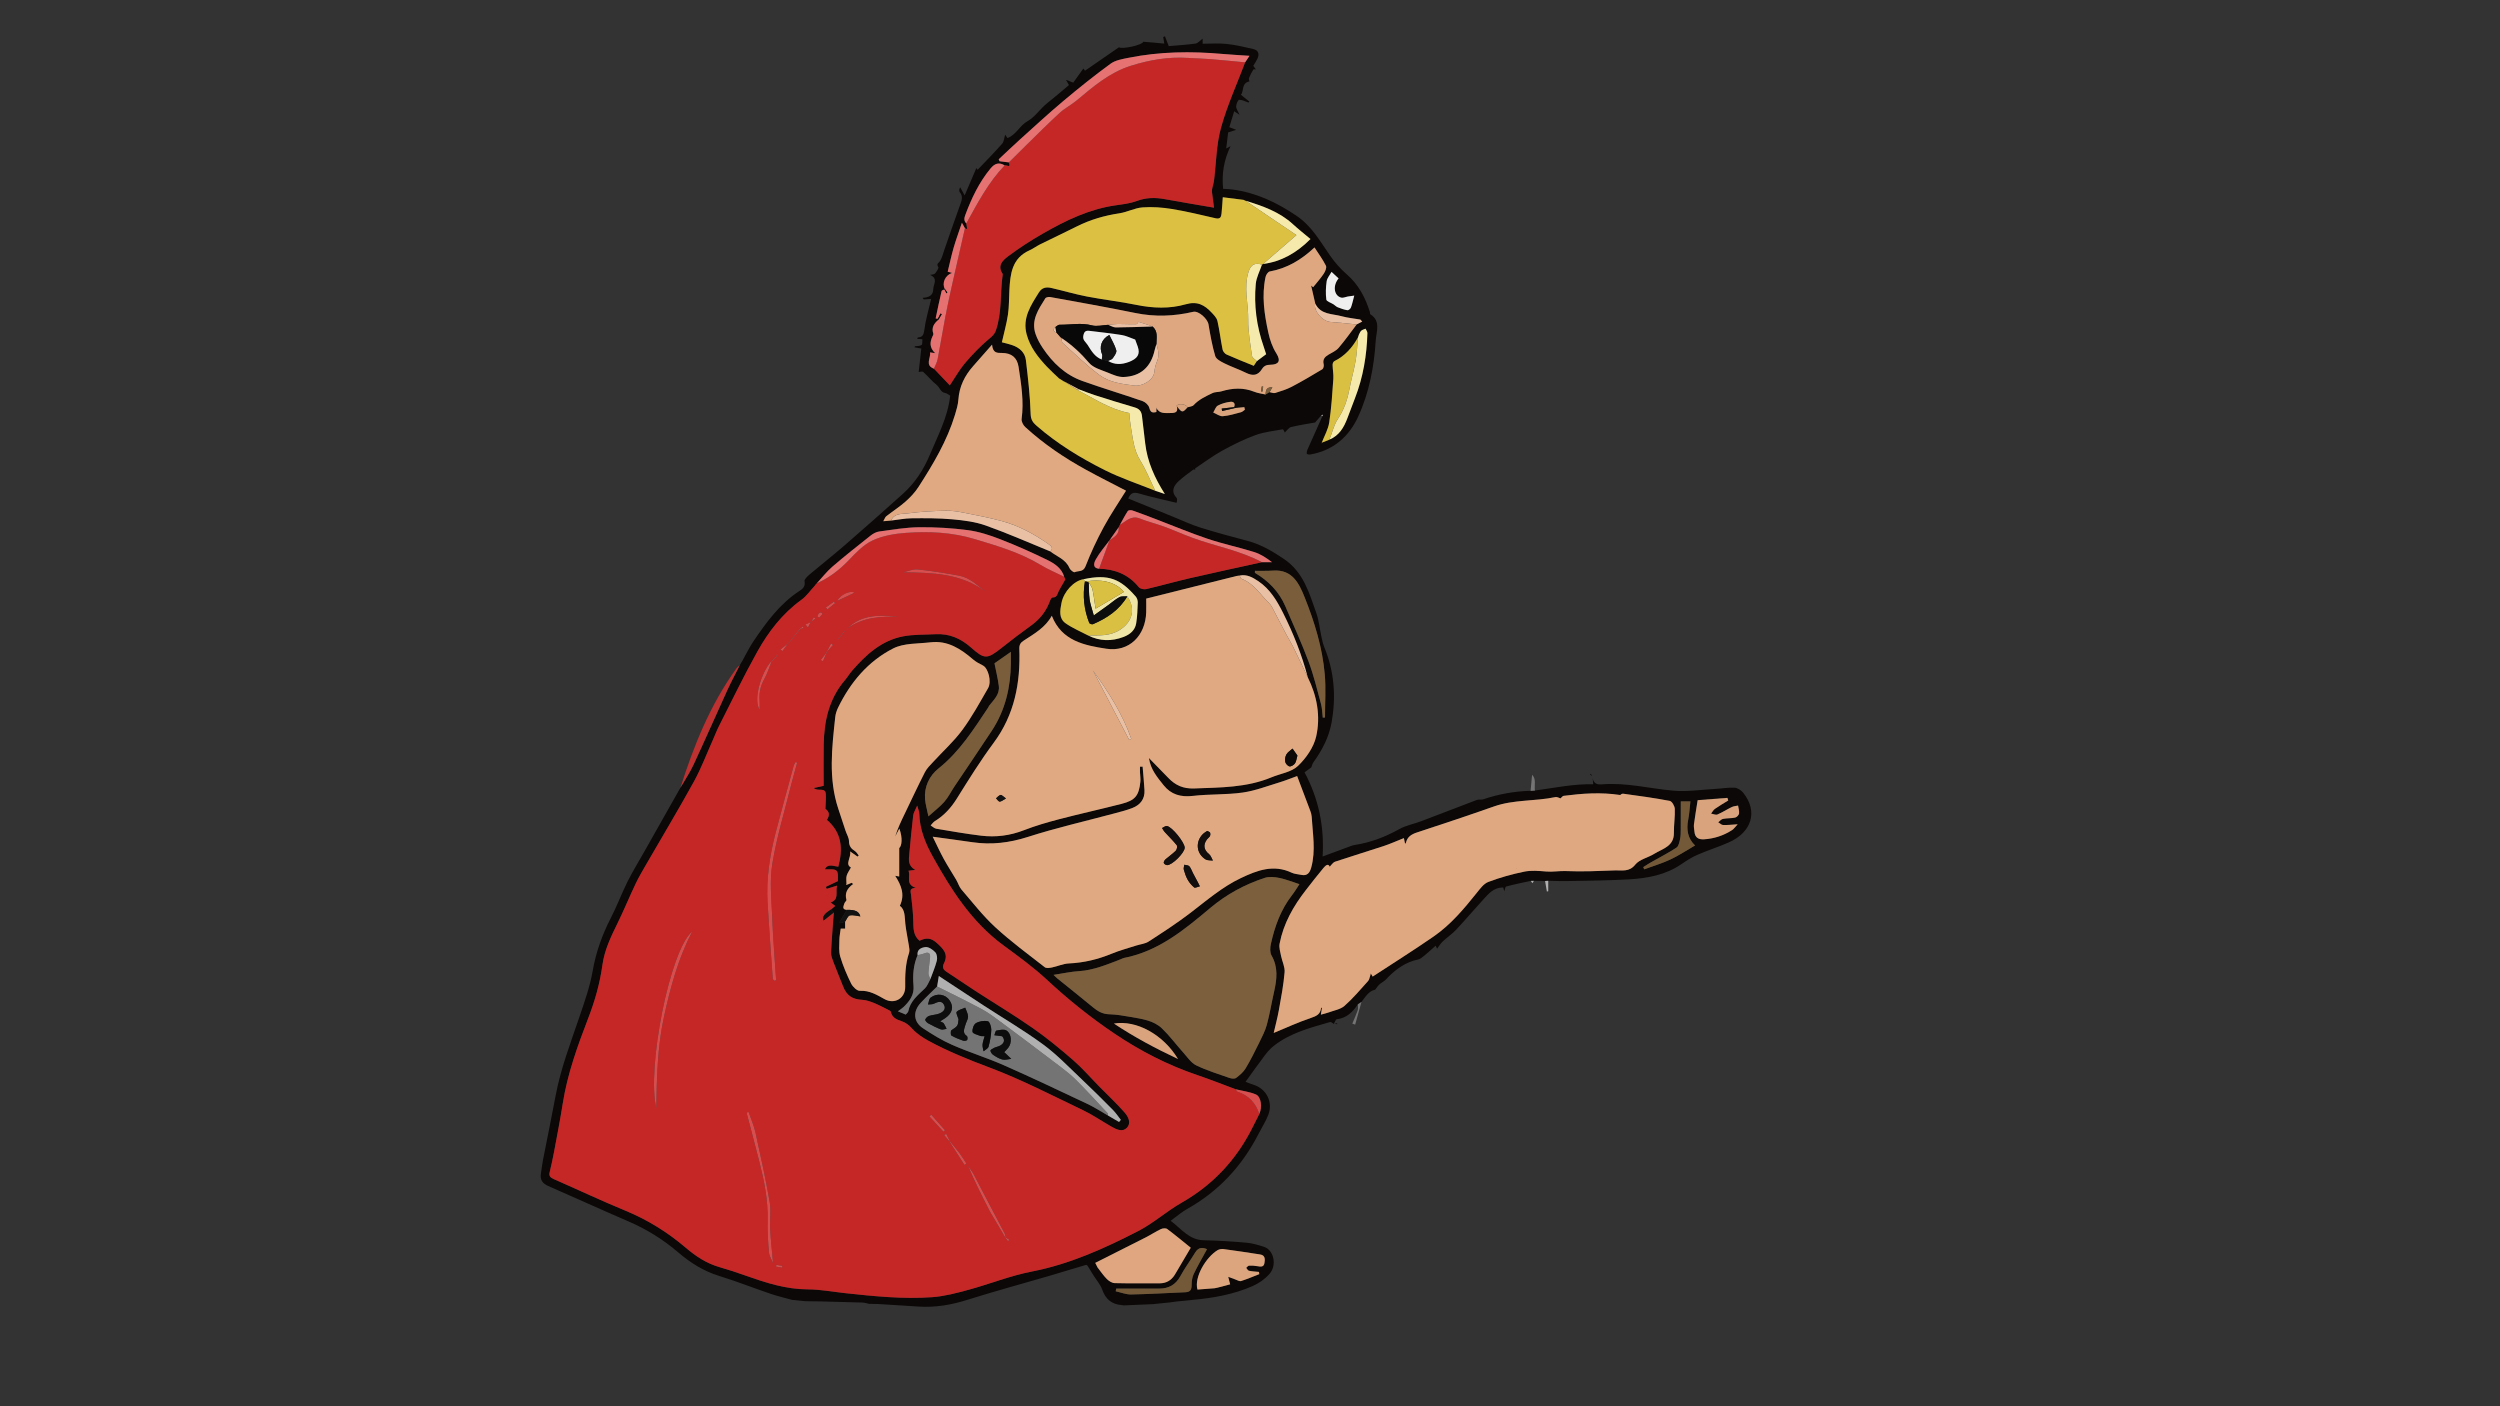 <?xml version="1.0" encoding="UTF-8"?>
<svg id="Layer_1" data-name="Layer 1" xmlns="http://www.w3.org/2000/svg" version="1.1" viewBox="0 0 1920 1080">
  <rect x="0" y="0" width="1920" height="1080" fill="#333333" stroke="none"/>
  <defs>
    <style>
      .cls-1 {
        fill: #dca57e;
      }

      .cls-1, .cls-2, .cls-3, .cls-4, .cls-5, .cls-6, .cls-7, .cls-8, .cls-9, .cls-10, .cls-11, .cls-12, .cls-13, .cls-14, .cls-15, .cls-16, .cls-17, .cls-18, .cls-19, .cls-20, .cls-21, .cls-22, .cls-23, .cls-24, .cls-25, .cls-26, .cls-27, .cls-28, .cls-29 {
        stroke-width: 0px;
      }

      .cls-2 {
        fill: #d9a37d;
      }

      .cls-3 {
        fill: #120e0e;
      }

      .cls-4 {
        fill: #c52727;
      }

      .cls-5 {
        fill: #0d0d0d;
      }

      .cls-6 {
        fill: #e57171;
      }

      .cls-7 {
        fill: #b0b0b0;
      }

      .cls-8 {
        fill: #eee5a7;
      }

      .cls-9 {
        fill: #747474;
      }

      .cls-10 {
        fill: #735938;
      }

      .cls-11 {
        fill: #bf3030;
      }

      .cls-12 {
        fill: #7c5f3c;
      }

      .cls-13 {
        fill: #e67272;
      }

      .cls-14 {
        fill: #d84d4d;
      }

      .cls-15 {
        fill: #d9bf42;
      }

      .cls-16 {
        fill: #121212;
      }

      .cls-17 {
        fill: #7a5d3b;
      }

      .cls-18 {
        fill: #090808;
      }

      .cls-19 {
        fill: #dea780;
      }

      .cls-20 {
        fill: #e0a881;
      }

      .cls-21 {
        fill: #efefef;
      }

      .cls-22 {
        fill: #e0a880;
      }

      .cls-23 {
        fill: #e0a67f;
      }

      .cls-24 {
        fill: #e9c0a4;
      }

      .cls-25 {
        fill: #0b0807;
      }

      .cls-26 {
        fill: #e1a981;
      }

      .cls-27 {
        fill: #dbc042;
      }

      .cls-28 {
        fill: #f5eaab;
      }

      .cls-29 {
        fill: #fefefe;
      }
    </style>
  </defs>
  <path class="cls-25" d="M886.11,1001.55c-7.64.33-15.29.65-22.93.98-.66-.08-1.32-.16-1.97-.25-7.56-.66-12.14-4.61-14.7-11.85-1.39-3.92-4.41-7.26-6.68-10.88-1.56-2.5-3.08-5.02-4.62-7.54-.36-.2-.71-.41-1.07-.61-9.38,2.81-18.74,5.68-28.13,8.42-21.04,6.14-42.22,11.87-63.12,18.46-12.23,3.86-24.48,5.99-37.25,5.16-10.42-.68-20.85-1.31-31.27-1.97-2.33-.04-4.65-.08-6.98-.13-1-.25-2-.49-3-.74-.66-.08-1.33-.16-1.99-.25-10.66-.29-21.32-.58-31.97-.87-3.99-.05-7.98-.11-11.97-.16-2.67-.28-5.34-.55-8.01-.83-.66-.05-1.32-.11-1.98-.16-5.56-1.55-11.21-2.85-16.66-4.7-13.21-4.48-26.21-9.61-39.53-13.74-11.89-3.69-22.02-10.03-31.31-18-11.57-9.92-24.32-17.85-38.37-23.89-20.59-8.84-40.96-18.19-61.51-27.14-4.53-1.97-6.46-4.88-5.65-9.71.58-3.44.93-6.93,1.59-10.36,3.18-16.3,6.59-32.55,9.61-48.87,3.89-21.05,11.57-40.91,18.4-61.07,3.88-11.46,8.02-23.01,10.08-34.86,2.55-14.67,7.39-28.19,14.16-41.3,4.65-9,8.15-18.58,12.69-27.64,4.01-8.01,8.72-15.66,13.13-23.47,9.15-16.19,18.3-32.38,27.44-48.57,3.39-5.88,7.22-11.55,10.07-17.67,8.83-18.97,17.21-38.15,25.92-57.18,3.01-6.59,6.47-12.98,9.72-19.46,0,0-.05.08-.05.08.73-1.24,1.46-2.47,2.19-3.71,2.75-4.88,5.16-9.99,8.3-14.61,9.93-14.59,20.25-28.85,35.42-38.69,2.41-1.56,4.6-3.48,3.78-7.4-.29-1.4,2.19-3.75,3.84-5.15,8.99-7.6,18.27-14.86,27.16-22.58,15-13.01,29.86-26.19,44.63-39.46,9.26-8.33,15.86-18.52,20.67-30.04,6.12-14.66,13.75-28.75,15.57-45.28-1.11-.61-2.42-1.8-3.89-2.05-3.61-.61-4.09-4.27-6.45-6.13-3.76-2.96-6.77-6.85-10.37-10.05-.73-.65-2.64.03-3.49.07.64-5.75,1.31-11.77,2-18.02-1.38-.24-3.25-.58-5.13-.91.05-.27.1-.54.15-.8,1.77-.28,3.82-.13,5.2-1.02.77-.5.43-2.73.62-4.43-1.48-.11-2.67-.21-3.98-.31.24-.52.35-1,.49-1.02,3.56-.27,4.47-1.86,4.96-5.66,1.01-7.97,3.38-15.76,5.27-23.95-2,.14-3.82.27-5.64.39-.32-.42-.64-.83-.97-1.25,4.96-.18,8.2-1.92,8.24-6.84.03-3.53,4.02-7.88-2.46-10.76,1.3-.31,3.06-.22,3.78-1.04,1.25-1.42,3.05-4.18,2.51-5-1.67-2.57.24-2.94,1.27-4.49,1.61-2.39,2.26-5.44,3.24-8.24,4.04-11.56,7.95-23.18,12.15-34.68,1.29-3.54,2.66-6.69-.16-10.12-.65-.79-.47-2.25.32-3.74.94,1.73,1.88,3.46,3.43,6.3,3.27-7.65,6.09-14.22,8.95-20.91-.58-.38-.06-.12.36.26.3.27.47.69.64.96,6.41-6.74,12.85-13.24,18.9-20.08,1.41-1.6,1.47-4.38,2.24-6.88.58.8,1.29,1.79,1.85,2.57,6.68-2.53,9.28-9.57,15.45-13.03,5.8-3.25,9.58-9.49,14.95-13.71,5.72-4.49,11.19-9.29,16.77-13.96-.65-1.13-1.23-2.14-2.32-4.05,2.24.88,3.52,1.38,5.61,2.19,2.51-3.5,5.1-7.11,7.77-10.84-.03-.04.66.86,1.28,1.67,8.54-5.9,17.08-11.8,26.04-17.99,2.55,1.69,18.04-1.69,18.72-4.25,2.72.23,5.2.42,7.67.64,2.72.24,5.43.5,8.45.79-.28-1.71-.56-3.38-.84-5.06.45-.17.9-.33,1.34-.5.98,2.51,1.96,5.02,2.92,7.49,6.8-.6,13.73-.99,20.59-1.95,1.8-.25,3.35-2.26,5.42-3.75v3.88c6.05,0,12.27-.51,18.35.14,6.93.74,13.79,2.33,20.59,3.93,3.84.9,4.87,3.76,3.18,7.34-.85,1.79-1.97,3.45-3.21,5.57.7.96,1.52,2.1,1.98,2.73-.3,0-1.67-.33-1.9.05-1.3,2.09-2.47,4.29-3.38,6.58-.31.79.24,1.93.35,2.54-6.48,1.39-4.06,7.82-6.59,10.27,2.45,1.99,4.49,3.64,6.53,5.3-.23.23-.47.46-.7.7-2.38-.81-4.76-2.15-7.13-2.13-.84,0-2.28,3.27-2.33,5.08-.06,1.72,1.33,3.49,2.61,6.44-1.92-1.26-2.74-1.8-4.12-2.7-1.26,4.14-2.49,8.19-3.72,12.24,1.59.62,2.87,1.11,5.26,2.04-2.7.85-4.31,1.36-6.17,1.95-.46,3.82-.93,7.73-1.48,12.4,1.48-.8,2.42-1.31,3.35-1.82-5.04,10.36-6.92,21.1-5.73,32.77,2.33.16,4.63.21,6.9.5,18.28,2.33,34.16,9.86,49.43,20.19,11.74,7.95,18.03,19.39,25.61,30.33,3.72,5.37,8.16,10.45,13.08,14.72,9.01,7.82,14.15,17.71,17.65,28.75.2.63.06,1.64.45,1.89,8.2,5.22,4.48,13.52,4.09,20-1.24,20.23-5.05,40.26-13.57,58.74-7.13,15.45-19.32,25.92-36.79,28.93-.84.14-2.49-.2-2.56-.55-.19-.99.04-2.19.47-3.16,3.79-8.61,7.67-17.19,11.51-25.77.01-.39.02-.77.04-1.16-.29.17-.58.33-.86.5-1.57,1.8-3.13,3.6-4.81,5.53-5.86,1.07-12.23,1.98-18.45,3.51-1.79.44-3.15,2.65-4.7,4.05l-.09.17c-.53-.87-1.21-2.56-1.57-2.5-7.04,1.3-14.33,2.02-20.98,4.46-8.79,3.22-17.3,7.41-25.52,11.94-7.16,3.94-13.75,8.93-20.58,13.48-.22.15-.39.59-.35.86.03.2.43.34.67.51l-.1-.15c-.63-.06-1.48-.42-1.86-.14-3.78,2.84-7.68,5.57-11.16,8.75-4.09,3.75-6.21,8.09-1.62,13.1.29.32.28.94.32,1.43.03.31-.11.64-.42,2.22-9.58-2.33-19.23-4.33-28.64-7.11-4.2-1.24-6.6-.72-8.46,3.81,11.73,4.78,23.33,9.52,34.95,14.23,6.9,2.8,13.67,5.99,20.75,8.2,11.99,3.75,24.15,6.96,36.29,10.22,10.24,2.75,19.07,8.04,27.77,13.93,14.8,10.03,19.25,26.04,24.68,41.42,2.08,5.9,2.63,12.33,3.99,18.49.61,2.75,1.24,5.54,2.3,8.13,7.57,18.53,8.92,37.79,5.48,57.2-2,11.26-7.28,21.52-14.07,30.87-.85,1.18-1.13,2.78-1.52,3.8-1.75,1.27-3.5,2.54-5.22,3.79,10.91,20.49,15.25,41.77,13.87,64.68,7.34-2.73,14.22-5.3,21.12-7.84,1.18-.43,2.39-.86,3.62-1.05,12.21-1.86,23.45-6.2,34.25-12.21,5.1-2.84,11.16-3.91,16.7-6.01,14.27-5.4,28.47-10.96,42.75-16.34,1.48-.56,3.38.04,4.89-.47,11.81-4.02,23.93-6.22,36.4-6.55,1.11-.07,2.21-.14,3.32-.21,14.78-1.97,29.41-5.16,44.81-4.84-.18-1.87-.33-3.36-.48-4.84.66,4.22,3.17,5.26,7.14,4.93,18.59-1.55,36.62,3.26,54.93,4.86,10.62.93,21.48-.77,32.23-1.37,4.95-.27,9.91-1.19,14.81-.89,2.28.14,5.03,1.98,6.54,3.87,11.51,14.39,6.58,30.31-11.09,38.11-7.88,3.48-16.16,6.06-24.05,9.51-4.37,1.91-8.49,4.54-12.44,7.25-12.08,8.26-25.89,10.78-39.98,11.61-16.23.95-32.52,1-48.79,1.35-4.46.09-8.94-.17-13.4-.27-.81.05-1.62.1-2.44.15-2.85-.04-5.7-.08-8.54-.11-.81.02-1.62.04-2.43.06-6.3,1.38-12.64,2.63-18.87,4.31-.84.23-1.07,2.67-1.47,3.77-.18-.67-.49-1.86-.79-2.97-7.53-.15-11.48,4.99-15.67,9.56-6.94,7.57-13.56,15.43-20.59,22.92-3.1,3.3-6.99,5.85-10.29,8.99-1.73,1.64-2.97,3.81-4.28,5.55.07.15-.24-.54-1.08-2.37-3.86,3.36-7.34,6.74-11.21,9.6-1.68,1.24-4.17,1.33-6.26,2.04-8.24,2.79-14.82,7.94-20.66,14.25-1.44,1.55-3.53,2.47-5.12,3.91-1.18,1.07-2.04,2.51-3.24,4.02-4.85.92-7.43,5.45-10.5,9.36-.93.62-1.86,1.24-2.8,1.86-3.86,5.95-8.61,10.54-16.14,11.47-.9.11-1.54,2.37-2.31,3.64l.02-.05c-.96-.52-2.11-1.68-2.85-1.46-15.21,4.38-30.65,8.34-43.4,18.41-2.66,2.1-4.93,4.8-6.99,7.52-4.94,6.52-9.65,13.21-14.55,19.97,1.61.61,3.73,1.54,5.93,2.21,10.11,3.08,15.4,13.38,11.47,23.37-1.93,4.92-4.88,9.43-7.29,14.16-12.64,24.81-30.75,44.36-55.15,58.04-4.14,2.32-7.77,5.55-12.48,8.97,8.41,6.3,14.18,14.76,25.49,14.96,10.95.2,21.9.91,32.81,1.88,4.58.41,9.13,1.78,13.53,3.22,7.33,2.4,9.98,13.97,4.13,20.67-3.47,3.97-8.25,7.35-13.11,9.46-14.57,6.33-30.08,9.15-45.87,10.52-.66.08-1.31.16-1.97.24-2.67.27-5.34.54-8,.8-.66.05-1.32.11-1.98.16-2.01.27-4.01.55-6.02.82-.66.06-1.31.13-1.97.19-2.67.27-5.34.55-8.01.82-.66.07-1.32.15-1.98.22ZM626.32,449.03s.1-.09.1-.09c-.24.31-.47.63-.71.94-3.36,3.62-6.24,7.91-10.17,10.74-14.62,10.56-25.34,24.5-33.94,39.91-10.43,18.71-19.74,38.05-29.45,57.16-1.73,3.4-3.04,7.01-4.61,10.49-4.82,10.74-8.97,21.85-14.63,32.13-11.77,21.39-24.36,42.32-36.57,63.47-2.82,4.89-5.72,9.76-8.14,14.86-4.78,10.05-9,20.38-13.91,30.37-5.08,10.34-10.07,20.65-11.64,32.21-1.91,14.08-5.79,27.54-10.91,40.83-8.18,21.24-15.93,42.68-19.52,65.35-1.97,12.46-4.39,24.85-6.7,37.25-.97,5.21-2.11,10.39-3.35,15.54-.68,2.84.37,4.17,2.95,5.3,18.41,8.06,36.6,16.64,55.17,24.3,17.12,7.06,32.5,16.62,46.52,28.59,7.63,6.52,15.92,11.96,25.75,14.78,6.71,1.92,13.35,4.12,19.93,6.46,15.53,5.51,31.04,10.58,47.9,10.62,9.59.03,19.17,1.88,28.75,2.91,22.17,2.39,44.4,4.67,66.69,3.1,9.49-.67,18.95-3.21,28.2-5.73,16.19-4.41,31.95-10.78,48.35-13.96,29.18-5.66,55.74-17.7,81.75-31.08,11.74-6.04,21.82-15.21,33.33-21.78,24.05-13.71,41.98-32.88,54.32-57.48,1.78-3.54,3.57-7.08,5.36-10.61,2.45-5.32,1.5-13.37-2.67-15.12-4.85-2.03-10.27-2.68-15.44-3.93-9.8-3.64-19.51-7.53-29.4-10.87-22.7-7.68-43.85-18.54-63.62-31.84-18.33-12.34-35.58-26.15-51.83-41.28-10.43-9.71-22.09-18.16-33.61-26.62-24.4-17.91-40.12-42.73-54.4-68.47-5.48-9.88-9.93-20.76-10.14-32.63-.03-1.54-.78-3.06-1.62-6.13-1.43,3.41-2.81,5.4-3.06,7.52-1.17,9.82-2.07,19.68-2.99,29.53-.41,4.41-1.27,9.01,4.56,12.33-2.36.28-3.48.41-5.18.61,1.82,4.4-2.7,10.35,5.63,13.19-5.29.17-3.97,2.75-3.68,5.29.77,6.76,1.57,13.55,1.71,20.33.12,5.58,0,10.97,4.8,14.98,5.36-2.6,8.98-2.17,13.31,1.74,4.56,4.13,9.15,8.32,5.59,15.31-1.49,2.93-1.04,4.88,1.72,6.68,7.38,4.8,14.61,9.83,21.99,14.62,14.79,9.58,29.94,18.65,44.38,28.73,10.85,7.56,21.11,16.03,31.1,24.71,7.12,6.19,13.34,13.43,19.98,20.18,6.51,6.62,13.32,12.97,19.44,19.93,2.76,3.15,5.32,7.98,1.71,11.76-3.29,3.45-7.83,1.35-11.52-.74-7.5-4.26-14.63-9.23-22.39-12.93-23.69-11.3-47.11-23.47-71.62-32.66-16.09-6.03-31.84-12.39-46.87-20.54-4.62-2.5-9.22-5.63-12.68-9.5-2.42-2.7-4.79-4.49-8.06-5.57-3.7-1.22-7.19-2.71-8.14-7.2-.14-.66-1.38-1.19-2.19-1.59-3.56-1.77-7.07-3.67-10.75-5.14-2.84-1.14-5.89-2.26-8.89-2.41-7.87-.4-12.14-3.27-15.01-10.76-2.32-6.04-4.87-11.99-7.15-18.04-.91-2.42-2.02-5.04-1.9-7.52.47-10.29,1.37-20.55,2.12-30.82-.71-.74-1.42-1.48-2.13-2.22,1.04-.91,2.08-1.81,3.19-2.78-1.31-.99-2.24-1.69-3.48-2.63,6.82-2.52,3.46-7.82,4.93-12.95-3.37,1.05-5.67,1.76-7.97,2.48-.23-.51-.45-1.01-.68-1.52,2.83-1.35,5.66-2.7,9.31-4.44-.23-2.28.54-6.38-1.12-7.98-1.68-1.63-5.75-.81-8.91-1.08,2.25-4.68,6.56-2.36,10.31-1.96,3.6-13.64,2.92-26-8.79-36.03,2.42-3.57,1.91-6.38-1.12-8.42.13-4.26.49-7.76.3-11.23-.32-5.87-6.08-1.7-9.25-4.81,3.17-.69,5.56-1.21,7.6-1.65,0-10.73-.16-21.19.03-31.65.33-18.19,4.1-35.3,16.38-49.6,1.95-2.27,3.47-4.9,5.43-7.16,10.72-12.33,22.64-23.23,39.27-26.4,8.09-1.54,16.54-1.18,24.83-1.64,10.56-.59,19.42,3.29,27.2,10.2,10.38,9.22,12.4,9.13,23.45.38,7.42-5.87,14.93-11.64,22.62-17.14,6.86-4.9,11.76-11.1,14.59-19.02.36-1.02,1.31-2.64,1.95-2.62,3.85.11,3.75-3.15,4.96-5.3,1.62-2.88,3.27-5.75,4.9-8.62-.32-.68-.64-1.37-.96-2.05l.06.05c-1.91-6.6-7.33-10.17-12.78-12.84-11.87-5.83-24-11.2-36.32-16-7.97-3.1-16.34-5.85-24.77-6.97-12.43-1.65-25.07-2.36-37.62-2.24-10.2.1-20.39,1.88-30.55,3.25-2.32.31-4.73,1.66-6.62,3.14-9.89,7.81-19.78,15.63-29.32,23.84-4.41,3.8-8.03,8.52-12,12.82,0,0,.06-.03.06-.03-.35.36-.7.73-1.05,1.09ZM817.29,293.1c-1.31-.82-2.61-1.65-3.92-2.47-3.09-2.97-6.32-5.82-9.26-8.93-6.87-7.29-13.03-15.1-15.67-25.01-3.35-12.6,3.35-22.32,9.51-32.19,2.38-3.82,5.81-4.18,9.56-3.32,9.15,2.12,18.19,4.8,27.4,6.58,12.53,2.42,25.25,3.84,37.75,6.39,12.77,2.61,25.68,3.11,37.95-.44,9.12-2.64,14.58.66,20,6.44,1.76,1.88,3.85,4.03,4.38,6.38,1.64,7.21,2.47,14.61,3.93,21.87.3,1.47,1.73,3.26,3.11,3.88,6.72,3.02,13.6,5.7,20.88,8.68.58-.89,1.47-2.25,2.36-3.61,2.31-1.72,4.61-3.44,7.13-5.31-.52-1.62-1.19-3.83-1.95-6-5.41-15.56-7.51-31.61-6.02-47.95.46-5.04,3.11-9.89,4.75-14.83.29-.16.58-.32.86-.48,14.15-1.91,25.78-8.53,36.4-19.2-4.77-4.01-9.28-7.53-13.47-11.38-10.41-9.57-23.31-14.02-36.43-18.06l.1.16c-.52-.26-1.04-.52-1.56-.79-5.2-.66-10.4-1.31-15.98-2.01-.33,4.39-.55,8.5-.98,12.59-.26,2.53-1.03,4.37-4.45,3.57-11.15-2.57-22.3-5.3-33.58-7.14-7.44-1.22-15.17-1.79-22.66-1.23-5.98.44-11.7,3.62-17.7,4.53-11.45,1.74-22.35,4.86-32.7,10.06-9.33,4.69-18.78,9.11-28.14,13.75-2.82,1.4-5.38,3.36-8.25,4.64-13.55,6.05-14.77,18.2-15.44,30.67-.33,6.24-.19,12.55-1.1,18.7-1.06,7.13-3.05,14.12-4.66,21.25,2.58.7,5.33,1.29,7.96,2.2,5.57,1.93,9.79,5.61,10.49,11.56,1.61,13.69,3.22,27.42,3.63,41.18.14,4.6,1.76,6.73,4.69,9.28,15.9,13.82,33.77,24.71,52.47,34.06,12.37,6.19,25.65,10.56,38.53,15.75,2.26.76,4.51,1.52,7.39,2.5-7.89-12.46-13.46-24.86-15.07-38.79-.82-7.07-1.73-14.14-2.51-21.21-.39-3.55-2.12-5.52-5.67-6.55-10.31-2.97-20.55-6.2-30.78-9.46-4.07-1.3-8.04-2.95-12.05-4.44-3.74-1.99-7.48-3.98-11.22-5.97l-.02.11ZM859.09,405.05l.03-.07-7.06,10.02s.05-.06.05-.06c-3.6,4.81-7.59,9.41-10.5,14.6-.67,1.2-3.64,6.73,2.5,7.21,12.19.35,22.58,4.42,30.48,14.18,1.02,1.25,3.92,1.9,5.64,1.51,11.11-2.57,22.08-5.73,33.19-8.29,18.55-4.28,37.18-8.27,55.77-12.38h7.75c-4.27-3.29-8.73-6.24-13.63-7.78-11.85-3.71-24.07-6.27-35.83-10.21-13.31-4.46-26.28-9.94-39.41-14.95-6.13-2.34-12.26-4.69-18.45-6.85-1.02-.36-3.03-.22-3.46.43-2.22,3.41-4.08,7.06-6.07,10.62,0,0,.05-.06.05-.06-.35.69-.7,1.38-1.05,2.06ZM948.32,313.41c-.2-.23-.4-.47-.59-.71,1.42-3.01-.51-4.41-2.83-4.12-3.29.4-6.7,1.34-9.6,2.91-1.65.9-2.38,3.51-3.52,5.34,2.45,1.01,4.98,3,7.34,2.82,4.71-.37,9.35-1.85,13.97-3.05,1.09-.28,2-1.27,3-1.94-.15-.66-.29-1.33-.44-1.99-2.44.25-4.88.5-7.32.74ZM704.7,733.56c-3.2,7.51-3.84,15.43-3.11,23.39.66,7.16-3.01,11.92-7.63,16.4-1.12,1.08-2.5,1.89-4.4,3.31,2.44,1.03,4.19,1.77,6.01,2.54.8-.97,1.83-1.64,1.99-2.48,1.52-7.96,7.51-12.53,12.85-17.73,1.87-1.83,2.78-4.65,4.12-7.02,1.7-4.69,3.71-9.31,4.95-14.12.52-2,.13-5.11-1.15-6.48-1.9-2.03-5.1-4.27-7.5-4.03-2.59.26-6.84,1.49-6.12,6.22ZM1042.9,259.2l.03-.1c-4.31,7.84-10.02,14.25-18.19,18.28-.74.37-1.34,1.84-1.32,2.79.07,3.63.83,7.29.58,10.88-.8,11.16-1.47,22.36-3.16,33.4-.82,5.4-3.79,10.47-5.79,15.69-.12.04-.26.07-.36.14-.04.03,0,.17,0,.27.08-.16.17-.33.25-.49,2.01-.8,4.03-1.6,6.04-2.4,7.52-3.14,11.21-9.46,13.88-16.65,1.9-5.11,3.82-10.21,5.8-15.29,6.25-16.05,9.02-32.76,9.51-49.9.03-1.11-.92-2.26-1.41-3.39-1.11.49-2.4.78-3.29,1.54-.82.71-1.21,1.92-1.79,2.92-.26.77-.52,1.55-.78,2.32ZM720.03,244.95c.22.21.43.43.64.65-3.31,2.79-5.49,5.96-3.9,10.6.2.59-.3,1.48-.62,2.17-2.06,4.35-2.46,8.53,2.02,12.86-1.85-.3-2.75-.44-3.85-.61.58,4.52-4.19,9.89,2.94,12.53,4.12,4.32,8.24,8.64,12.22,12.83,4.18-6.23,7.39-12.06,11.61-17.02,5.53-6.51,11.51-12.75,18.02-18.25,2.48-2.1,4.59-3.66,5.71-6.86,4.83-13.86,3.21-28.46,5.23-42.63.05-.32.11-.75-.05-.98-4.41-6.49.54-10.6,4.55-13.6,8.45-6.32,17.4-12.08,26.57-17.33,17.48-10.01,35.53-18.75,55.84-21.62,5.41-.77,11-1.4,16.06-3.29,7.16-2.67,14.13-2.8,21.45-1.46,12.22,2.25,24.48,4.26,37.92,6.57-.47-3.56-.92-6.66-1.29-9.77-.17-1.37-.43-2.8-.23-4.14.35-2.38,1.23-4.68,1.53-7.06,1.7-13.49,1.74-27.42,5.33-40.38,4.75-17.16,12.24-33.55,18.56-50.28.87-1.31,1.75-2.62,3.34-5.01-7.73-.53-14.32-.87-20.88-1.45-24.09-2.13-48.09-1.82-71.87,2.95-4.81.96-10.2,1.84-13.98,4.59-12.45,9.07-24.49,18.75-36.3,28.66-11.18,9.38-21.91,19.29-32.75,29.05-5.7,5.13-11.23,10.45-16.84,15.68.21.5.42,1,.63,1.5,2.39.3,4.78.59,7.17.89,1.89,4.9-2.09,1.6-3.21,2.3-4.48-2.76-7.75-1.44-10.98,2.49-8.73,10.61-14.45,22.74-19.22,35.47-.97,2.59-1.24,4.6.76,6.61.21,1.47.43,2.94.64,4.41l-1.71-.76c-.59-1.06-1.19-2.12-2.35-4.19-2.37,7.1-4.59,13.08-6.35,19.19-1.74,6.02-3.03,12.17-4.56,18.41.92.25,1.98.55,3.31.92-5.31,1.87-7.86,7.81-5.56,12.31,0,0-.31.38-.31.38-.73.39-1.98.65-2.1,1.18-1.64,6.99-3.12,14.02-4.58,21.05-.01.05.95.3,1.45.45ZM932.88,989.38c.71-.15,1.41-.29,2.12-.44,3.42-.9,6.85-1.8,9.77-2.57-.58-2.28-1.03-4.03-1.48-5.78,1.77.67,3.54,1.37,5.33,1.99,1.51.52,3.28,1.65,4.55,1.25,4.76-1.49,9.36-3.5,14.02-5.31-.12-.57-.24-1.14-.36-1.7-2.54-.26-5.11-.36-7.59-.88-.83-.17-1.43-1.44-2.13-2.21.71-.6,1.4-1.66,2.14-1.7,2.13-.11,4.32.02,6.43.4,2.47.44,4.91.87,5.44-2.39.46-2.8.72-5.98-3.27-6.61-9.32-1.47-18.65-2.87-28.01-4.12-1.54-.21-3.47.06-4.77.85-8.82,5.37-18.08,20.7-15.42,30.23,4.5-.34,8.88-.68,13.25-1.01ZM835.6,488c8.98,4.49,18.13,4.71,27.43,1.12,4.92-1.9,8.74-5.1,9.59-10.46.83-5.22,1.02-10.56,1.2-15.86.05-1.53-.52-3.45-1.5-4.59-11.73-13.51-20.76-17.56-40.02-13.4-7.52,1.13-15.4,9.59-17.09,18.29-1.1,5.67-2.24,11.77,3.16,15.59,5.29,3.74,11.45,6.26,17.22,9.32ZM841.15,969.88c.6,1.19,1.2,2.39,1.8,3.58,2.34,2.97,4.44,6.17,7.1,8.82,1.56,1.56,3.97,3.1,6.04,3.16,11.45.3,22.91.1,34.37.16,5.33.03,9.23-2.36,11.91-6.8,4.07-6.76,8.03-13.58,12.13-20.54-5.87-4.73-11.83-9.72-18.05-14.37-1.05-.78-3.45-.62-4.79.02-4.04,1.91-7.8,4.41-11.79,6.44-12.88,6.57-25.81,13.03-38.72,19.53ZM719.69,757.65c-4.21,4.18-8.57,8.22-12.6,12.57-6.14,6.63-5.62,14.59,1.77,19.49,7.17,4.75,14.59,9.34,22.44,12.77,13.02,5.7,26.69,9.92,39.7,15.66,21.54,9.5,42.82,19.61,64.11,29.67,5.49,2.59,10.61,5.96,15.91,8.97,2.81,1.64,5.62,3.27,8.43,4.91.45-.55.9-1.1,1.36-1.65-1.98-2.51-3.74-5.24-5.98-7.49-7.95-8.01-15.92-15.99-24.13-23.72-9.64-9.09-18.87-18.82-29.48-26.62-14.83-10.9-30.8-20.24-46.24-30.3-11.2-7.3-22.35-14.69-33.96-22.33-.47,2.91-.89,5.49-1.31,8.08ZM1010.11,233.13c-1.06-4.61-2.12-9.22-3.17-13.83.51.43,1.03.86,1.54,1.29,2.75-3.44,5.72-6.72,8.15-10.37,1.16-1.73,2.41-4.71,1.69-6.15-2.47-4.91-5.79-9.39-8.79-14.04-10,9.42-21.01,16.06-34.39,18.47-1.3.23-2.85,2.57-3.19,4.17-3.13,14.47-.93,28.78,2.15,42.92,1.18,5.43,3.11,11.01,6.05,15.66,3.95,6.23,1.61,8.76-4.44,8.87-2.89.05-4.88.67-6.5,3.27-3.12,5-6.96,5.55-12.23,2.95-5.41-2.68-11.2-4.6-16.61-7.29-2.69-1.34-6.34-3.21-7.06-5.59-2.36-7.91-3.79-16.12-5.17-24.29-.74-4.38-7.61-10.67-11.78-9.69-14.73,3.44-29.39,3.98-44.34.92-21.74-4.45-43.6-8.28-65.43-12.27-1.2-.22-3.27.16-3.79.99-5.24,8.41-11.19,16.82-7.43,27.56,1.3,3.7,3.25,7.27,5.44,10.55,7.63,11.42,17.34,20.67,30.44,25.36,15.3,5.48,30.89,10.12,46.24,15.45,2.13.74,4.67,3.09,5.16,5.14.89,3.7,2.53,4.04,5.47,3.24v-3.23l-.07.07c2.47,4.66,6.45,3.91,10.88,3.93,4.48.02,5.77-1.05,4.91-5.18,3.95,5.1,4.34,5.14,8.21.77,1.57-.52,3.65-.58,4.63-1.65,4.02-4.34,9.06-6.63,14.27-9.15,2.52-1.22,4.75-.75,7.03-1.44,8.41-2.57,16.87-3.11,25.32.33,2.7,1.1,5.73,1.42,8.61,2.09,1.02-.6,2.05-1.2,3.07-1.81,1.45.24,3.07,1.02,4.33.63,4.33-1.34,8.74-2.69,12.73-4.78,7.99-4.18,15.77-8.78,23.5-13.44.84-.51,1.32-2.67,1.03-3.82-.93-3.65.81-5.63,3.62-7.33,2.7-1.62,5.85-2.94,7.82-5.23,4.93-5.75,9.3-11.98,13.89-18.02,1.43-.74,2.85-1.49,4.28-2.23-.47-.51-.95-1.03-1.42-1.54-4.79-.82-9.68-1.27-14.35-2.55-7.31-2-16.14-1.1-20.31-9.74ZM684.37,399.78c5.26-.61,10.51-1.69,15.77-1.74,10.38-.09,20.82-.14,31.15.78,8.68.78,17.61,1.87,25.75,4.76,16.76,5.95,33.07,13.18,49.56,19.89,5.12,4.01,11.89,6.03,14.75,12.8.61,1.45,3.21,3.51,3.96,3.18,2.82-1.25,6.57.12,8.38-4.55,4-10.28,8.69-20.35,13.94-30.06,5.25-9.71,11.51-18.86,17.16-27.99-10.21-5.32-20.58-10.48-30.72-16.06-16.76-9.21-32.55-19.88-46.68-32.82-1.56-1.43-3.04-4.25-2.78-6.18,1.84-13.54-.31-26.81-2.34-40.06-1.1-7.19-5.47-10.62-12.78-10.66-3.54-.02-7,.29-7.59-6.39-5.53,6.28-9.94,11.35-14.4,16.36-6.58,7.39-10.75,15.75-11.45,25.82-.27,3.92-1.43,7.83-2.59,11.63-6.12,20.14-16.8,38.03-28.1,55.55-2.66,4.13-6.18,7.86-9.87,11.13-4.66,4.12-9.95,7.53-14.88,11.35-.78.6-1.1,1.8-2.24,3.79,2.7-.24,4.35-.39,6.01-.53ZM649.07,707.77v5.39h-3.38c-.38,3.06-.99,5.86-1.02,8.67-.05,4.29-.55,8.83.65,12.82,2.14,7.12,5.08,14.06,8.38,20.73,1.22,2.46,4.5,5.67,6.69,5.56,7.41-.39,13.05,3.1,18.99,6.4,7.65,4.25,15.96-.67,15.84-9.47-.13-8.86.09-17.6,2.98-26.12.58-1.72.09-3.89-.2-5.81-.84-5.53-2.11-11.01-2.69-16.56-.55-5.25-.08-10.7-4.19-13.74,4.07-8.67,1.06-15.67-3.58-23.02,1.7.29,2.8.48,3.09.53v-21.84c1.99-1.57,2.76-7.83.08-14.99-1.31,2.52-2.25,4.32-3.18,6.12,1.96-6.44,4.68-12.02,7.38-17.61,5.13-10.62,10.1-21.31,15.45-31.81,1.47-2.89,3.97-5.3,6.21-7.74,7.5-8.18,15.88-15.7,22.44-24.57,7.47-10.1,13.53-21.27,19.84-32.18,2.94-5.08.13-15.4-3.94-17.44-2.64-1.32-5.34-2.73-7.55-4.64-9.44-8.11-19.47-14.73-32.67-13.16-9.68,1.15-20.47.51-28.71,4.71-19.25,9.81-32.91,26.05-42.36,45.57-1.07,2.21-1.86,4.7-2.13,7.14-2.53,23.54-5.37,47.11,2.31,70.33,1.88,5.67,3.72,11.36,5.62,17.03.89,2.67,2.6,5.31,2.63,7.97.04,3.73,1.65,5.75,4.51,7.55,1.23.77,1.99,2.27,2.97,3.44l-.92.81c-1.9-1.33-3.79-2.65-5.69-3.98.98,4.74-4.18,9.83.63,12.35-1.3,2.42-2.69,4.26-3.28,6.33-.52,1.85-.15,3.95-.16,5.94-.08.38-.16.77-.24,1.15l1.04-.3,3.13-1.35c.42.3.85.6,1.27.9-4.48,3.14-6.68,6.96-5.2,12.16.2.71-1.31,1.77-1.6,2.79-.56,2-2.18,4.63,1.9,4.93-1.89,3.17-3.77,6.35-5.66,9.52l.98.71c1.12-.41,2.25-.83,3.37-1.24ZM1004.35,520.13c-4.5-17.2-11.03-33.6-19-49.49-4.74-9.44-10.03-18.29-19-24.32-4.29-2.88-8.75-5.43-14.28-4.3-.82.11-1.65.15-2.45.34-23.01,5.75-46.02,11.51-69.34,17.35,0,3.26.09,6.88-.01,10.49-.5,17.92-13.07,30.69-30.56,28.02-16.72-2.55-34.36-5.93-41.93-25.34-4.97,9.09-13.52,13.84-21.58,19.1-2.47,1.62-3.47,3.16-3.35,6.38.92,26.04-3.65,50.47-19.72,72.11-10.18,13.72-19.23,28.32-28.3,42.83-4.44,7.11-9.74,12.96-16.86,17.3-1.28.78-2.17,2.18-3.24,3.3,1.44.88,2.79,2.29,4.34,2.55,11.47,1.94,22.93,3.94,34.47,5.34,11.21,1.36,22.12-.03,32.82-4.19,8.81-3.42,17.95-6.08,27.1-8.47,15.91-4.15,31.97-7.69,47.9-11.78,10.46-2.69,13.31-6.23,14.44-16.95.26-2.43-.21-4.94-.3-7.41-.05-1.39,0-2.78,0-4.18.67-.02,1.35-.04,2.02-.06.49,6,1.09,12,1.43,18.01.4,6.91-3.24,11.42-9.37,13.8-4.48,1.74-9.19,2.9-13.84,4.15-22.13,5.94-44.54,11.03-66.33,18.03-14.22,4.56-28.11,6.21-42.69,4.06-9.77-1.44-19.56-2.72-30.41-4.22,3,6.07,5.51,11.63,8.44,16.96,3.02,5.51,6.48,10.79,9.66,16.22,1.42,2.43,2.21,5.35,4,7.42,8.46,9.82,16.47,20.19,25.96,28.92,11.97,11.01,25.17,20.69,38.01,30.72,1.18.92,3.71.55,5.5.19,4.38-.9,8.65-2.9,13.03-3.1,11.47-.52,22.29-3.12,32.86-7.48,6.12-2.53,12.58-4.24,18.9-6.28,3.16-1.02,6.77-1.3,9.45-3.04,10.99-7.14,22.04-14.28,32.42-22.25,12.39-9.52,24.2-19.73,38.48-26.52,12.6-5.99,25.15-10.72,39.07-4.08,2.18,1.04,4.84,1.08,7.26,1.63,4.77,1.08,6.64-1.89,7.69-5.68,3.56-12.99,1.09-26.06.33-39.1-.09-1.47-.54-2.96-1.06-4.35-3.29-8.82-6.64-17.61-10.11-26.77-4.54,1.64-8.99,3.48-13.58,4.86-9.37,2.82-18.67,6.47-28.28,7.82-12.62,1.78-25.58,1.09-38.27,2.57-9.28,1.08-16.73-1.05-22.41-8.21-4.76-6-9.96-11.94-11.3-20.91,5.46,5.59,10.24,10.43,14.94,15.33,5.42,5.65,11.47,8.39,19.82,8.07,20.15-.77,40.3-.59,59.38-8.55,6.87-2.86,15.32-3.97,20.33-8.74,6.29-5.98,12.12-14.37,14-22.66,3.49-15.42.73-31.01-6.48-45.46ZM1014.42,779.25c2.55-.71,4.32-1.07,5.98-1.7,4.15-1.56,9.08-2.3,12.22-5.06,6.57-5.77,12.24-12.57,18.12-19.08.97-1.07,1.16-2.85,1.69-4.31.15-.4.22-.83.39-1.5.65,1.09,1.15,1.94,1.43,2.41,15.85-10.38,31.61-20.26,46.89-30.84,13.02-9.02,23.16-21.1,33.01-33.4,2.57-3.21,5.39-7.12,8.94-8.46,8.94-3.38,18.26-5.99,27.63-7.9,5.37-1.09,11.18-.58,16.73-.1,5.1.44,10.08-.55,15.2-.33,12.61.53,25.27-.07,37.91-.52,5.33-.19,10.72,1.37,15.37-4.44,3.23-4.04,9.77-5.3,14.54-8.28,6.4-3.99,15.3-5.68,15.13-16.13-.1-6.12.95-12.27.7-18.38-.09-2.18-2.19-5.83-3.87-6.15-11.89-2.27-23.9-3.89-35.89-5.54-1.02-.14-2.23,1.07-2.14,1.02-15.03-2.28-29.25-1.2-43.47.63-.83.11-1.54,1.21-2.43,1.96-.95-.26-2.57-1.28-3.92-.99-15.57,3.32-31.83,1.78-47.13,7.17-19.61,6.91-39.35,13.48-59.1,19.96-4.29,1.41-7.5,3.36-8.57,7.96-.08.32-.46.58-.63.78-.31-1.44-.59-2.77-.93-4.37-5.57,2.21-10.51,4.45-15.63,6.14-12.36,4.09-24.83,7.82-37.16,11.96-1.72.58-2.93,2.67-4.17,3.87-1.14-2.92-3.34-.8-4.88,1.05-4.59,5.48-8.96,11.15-13.36,16.79-9.62,12.34-17.26,25.73-20.24,41.26-.57,2.99.51,6.35,1.13,9.49.82,4.18,3.05,8.39,2.71,12.42-.83,9.68-2.64,19.3-4.36,28.88-1.13,6.3-2.81,12.5-4.02,17.78,9.27-3.82,18.73-8.22,28.56-11.52,4.3-1.44,7.29-2.82,7.81-7.55.02-.17.47-.29.73-.43-.25,1.57-.51,3.14-.88,5.44ZM997.98,679.04c-5.35-1.71-10.29-3.74-15.42-4.79-3.65-.75-7.89-1.16-11.31-.03-15.25,5.03-29.18,12.54-41.6,22.96-19.85,16.65-39.8,33.35-66.37,38.51-.96.19-1.84.75-2.77,1.1-10.38,3.97-20.58,8.36-31.96,9.05-6.14.37-12.22,1.76-19.46,2.86,1.62,1.53,2.15,2.1,2.75,2.58,9.17,7.42,18.41,14.75,27.5,22.27,3.68,3.05,7.38,5.24,12.45,5.39,5.6.16,11.22,1.11,16.76,2.1,8.5,1.53,17.46,2.6,23.95,8.88,5.95,5.74,10.91,12.49,16.45,18.67,3.06,3.42,5.86,7.72,9.75,9.6,8.19,3.96,16.99,6.67,25.62,9.69,1.54.54,3.94.76,5.05-.07,2.75-2.05,5.55-4.44,7.29-7.33,3.79-6.29,7.06-12.91,10.31-19.51,2.24-4.54,4.66-9.12,5.97-13.96,2.25-8.29,3.61-16.81,5.52-25.2,2.17-9.56,3.35-18.86-1.93-28.04-1.3-2.26-1.14-5.89-.53-8.64,2.98-13.56,7.59-26.48,16.27-37.62,2.03-2.6,3.71-5.47,5.72-8.48ZM763.77,509.42c1.19,6.06,2.61,11.68,3.33,17.39.8,6.44-3.81,10.59-7.38,15.09-.3.38-.42.91-.69,1.32-11.26,16.82-21.96,33.95-38.21,46.9-6.99,5.57-11.18,14.01-10.37,23.67.32,3.9,1.48,7.73,2.58,13.16,4.65-4.18,8.86-7.34,12.25-11.22,3.02-3.46,5.08-7.75,7.67-11.61,9.59-14.34,19.34-28.58,28.82-43.01,10.35-15.77,14.4-33.39,14.6-52.05.03-2.55,0-5.1,0-8.48-4.84,3.39-8.75,6.13-12.59,8.82ZM1015.88,551.11c.57-.03,1.15-.06,1.72-.08,0-11.02.78-22.1-.17-33.03-1.79-20.62-7.89-40.36-15.53-59.46-4.2-10.49-9.46-21.36-24.12-20.33-4.65.33-9.33.14-13.99.19-.01.51-.02,1.02-.03,1.53,10.41,6.15,18.52,14.43,23.34,25.61,6.1,14.14,12.51,28.17,17.9,42.58,3.93,10.51,6.57,21.52,9.5,32.38.92,3.41.94,7.07,1.38,10.61ZM1303.79,614.54c-1.03,6.6-2.07,12.62-2.86,18.67-.23,1.77.25,3.63.39,5.45.36,4.64,3.12,6.22,7.44,5.93,7.76-.53,14.95-2.86,21.46-7.08,1.44-.93,2.47-2.52,4.31-4.47-4.58.28-7.89.7-11.19.57-1.28-.05-2.5-1.35-3.75-2.09,1.2-.91,2.3-2.35,3.63-2.61,3.07-.6,6.32-.36,9.38-1.01,1.21-.26,2.81-1.9,2.98-3.09.28-1.97-.44-4.09-.75-6.15-1.63.37-3.39.46-4.85,1.16-3.72,1.8-7.21,4.11-11.01,5.7-1.3.54-3.23-.42-4.87-.7.98-1.23,1.74-2.76,2.97-3.62,3.3-2.3,6.79-4.31,10.21-6.44l-.62-1.99c-7.63.59-15.26,1.18-22.88,1.77ZM857.23,989.64c-.12.69-.24,1.38-.37,2.07,3.95.86,7.91,2.51,11.84,2.44,13.89-.25,27.76-1.13,41.64-1.7,3.56-.15,4.82-1.77,4.82-5.34,0-2.9.38-6.08,1.6-8.65,3.09-6.48,6.75-12.68,10.23-19.09-3.11-1.33-6.46-1.83-9.07,2.53-3.66,6.1-7.96,11.83-11.34,18.07-3.68,6.81-9.1,9.72-16.58,9.68-10.93-.06-21.85-.01-32.78-.01ZM1301.82,649.31c-5.73-5.47-6.77-12.22-5.27-19.86.9-4.58,1.14-9.28,1.68-14h-7.39c0,7.52.04,14.6-.02,21.69-.02,2.42,0,4.91-.54,7.24-.53,2.33-1.07,5.49-2.73,6.58-6.21,4.09-12.89,7.46-19.37,11.15-2.1,1.2-4.12,2.54-6.17,3.82.25.57.5,1.13.75,1.7,6.72-2.48,13.65-4.51,20.11-7.55,6.57-3.09,12.68-7.16,18.95-10.78ZM855.48,786.09c15.83,10.5,31.7,18.95,49.24,27.24-11.22-18.76-31.99-30.16-49.24-27.24ZM1040.06,227.03c-1.69.24-3.38.45-5.06.73-1.65.28-3.44,1.22-4.91.85-5.61-1.42-6.69-9.24-2.05-14.78-1.78-1.65-3.56-3.3-5.42-5.02-1.4,2.59-3.39,4.79-3.74,7.23-.67,4.63-.86,9.45-.25,14.05.19,1.44,3.62,2.43,5.53,3.67,1.11.72,2.06,1.79,3.25,2.26,2.4.95,4.89,1.83,7.42,2.26.78.13,2.3-1.09,2.66-2.01.96-2.46,1.47-5.1,2.58-9.22Z"/>
  <path class="cls-11" d="M568.25,510.74c-3.25,6.48-6.71,12.87-9.72,19.46-8.71,19.03-17.09,38.21-25.92,57.18-2.85,6.13-6.69,11.79-10.07,17.67,10.29-32.46,22.88-63.83,43.01-91.67.73-1.01,1.79-1.77,2.7-2.65Z"/>
  <path class="cls-9" d="M1042.82,771.34c.93-.62,1.86-1.24,2.8-1.86l-4.85,17.44c-.73-.26-1.46-.53-2.19-.79,1.41-3.42,2.97-6.78,4.16-10.28.46-1.35.08-2.99.08-4.51Z"/>
  <path class="cls-9" d="M1178.82,607.17c-1.11.07-2.21.14-3.32.21.38-4.09.75-8.17,1.14-12.33,3.41,3.25,1.58,7.98,2.18,12.11Z"/>
  <path class="cls-3" d="M618.44,999.34c3.99.05,7.98.11,11.97.16-3.99-.05-7.98-.11-11.97-.16Z"/>
  <path class="cls-7" d="M1186.61,676.6c.81-.05,1.62-.1,2.44-.15v8.02c-.35.08-.7.16-1.05.24-.46-2.7-.92-5.4-1.38-8.1Z"/>
  <path class="cls-3" d="M667.38,1001.37c2.33.04,4.65.08,6.98.13-2.33-.04-4.65-.08-6.98-.13Z"/>
  <path class="cls-11" d="M570.39,507.1c-.73,1.24-1.46,2.47-2.19,3.71.73-1.24,1.46-2.47,2.19-3.71Z"/>
  <path class="cls-7" d="M1175.63,676.54c.81-.02,1.62-.04,2.43-.06-.39.61-.78,1.21-1.17,1.82-.42-.59-.84-1.18-1.26-1.77Z"/>
  <path class="cls-25" d="M1024.37,786.45c.84-.19,1.69-.39,2.53-.58.03.22.07.44.1.66-.86-.06-1.72-.12-2.6-.15-.02.02-.03.07-.03.07Z"/>
  <path class="cls-16" d="M861.21,1002.29c.66.08,1.32.16,1.97.25-.66-.08-1.32-.16-1.97-.25Z"/>
  <path class="cls-3" d="M608.44,998.35c.66.05,1.32.11,1.98.16-.66-.05-1.32-.11-1.98-.16Z"/>
  <path class="cls-16" d="M914.08,998.54c.66-.08,1.31-.16,1.97-.24-.66.08-1.31.16-1.97.24Z"/>
  <path class="cls-16" d="M904.1,999.5c.66-.05,1.32-.11,1.98-.16-.66.05-1.32.11-1.98.16Z"/>
  <path class="cls-3" d="M662.38,1000.38c.66.08,1.33.16,1.99.25-.66-.08-1.33-.16-1.99-.25Z"/>
  <path class="cls-16" d="M896.1,1000.52c.66-.07,1.31-.13,1.97-.19-.66.07-1.31.13-1.97.19Z"/>
  <path class="cls-25" d="M1221.73,594.29c.27.41.55.81.8,1.23.02.03-.17.18-.26.28-.36-.39-.73-.78-1.09-1.17.18-.11.37-.22.55-.34Z"/>
  <path class="cls-16" d="M886.11,1001.55c.66-.07,1.32-.15,1.98-.22-.66.07-1.32.15-1.98.22Z"/>
  <polygon class="cls-25" points="954.27 341.54 954.27 341.64 953.88 341.59 954.27 341.54"/>
  <path class="cls-16" d="M834.14,971.41c.36.2.71.41,1.07.61-.36-.2-.71-.41-1.07-.61Z"/>
  <path class="cls-25" d="M918.45,360.98c-.09,0-.17,0-.26-.01.05-.05.1-.1.15-.15,0,0,.11.16.11.16Z"/>
  <path class="cls-25" d="M986.88,332.06l.15.19s-.23-.06-.23-.04c0,.02.09-.15.09-.15Z"/>
  <path class="cls-4" d="M640.37,700.74c-.74,10.27-1.65,20.54-2.12,30.82-.11,2.48.99,5.1,1.9,7.52,2.28,6.05,4.83,12,7.15,18.04,2.87,7.49,7.14,10.36,15.01,10.76,3,.15,6.05,1.27,8.89,2.41,3.68,1.47,7.19,3.37,10.75,5.14.82.41,2.05.93,2.19,1.59.95,4.49,4.44,5.98,8.14,7.2,3.27,1.08,5.64,2.86,8.06,5.57,3.46,3.87,8.06,6.99,12.68,9.5,15.04,8.15,30.79,14.51,46.87,20.54,24.51,9.19,47.93,21.36,71.62,32.66,7.75,3.7,14.89,8.67,22.39,12.93,3.69,2.09,8.22,4.19,11.52.74,3.6-3.77,1.05-8.61-1.71-11.76-6.12-6.96-12.93-13.32-19.44-19.93-6.64-6.75-12.86-13.99-19.98-20.18-9.99-8.68-20.26-17.15-31.1-24.71-14.45-10.07-29.59-19.14-44.38-28.73-7.39-4.79-14.61-9.82-21.99-14.62-2.77-1.8-3.21-3.75-1.72-6.68,3.56-6.99-1.03-11.19-5.59-15.31-4.33-3.91-7.95-4.35-13.31-1.74-4.8-4.01-4.69-9.4-4.8-14.98-.14-6.79-.93-13.58-1.71-20.33-.29-2.54-1.61-5.12,3.68-5.29-8.32-2.84-3.81-8.78-5.63-13.19,1.69-.2,2.82-.33,5.18-.61-5.83-3.33-4.98-7.93-4.56-12.33.92-9.85,1.82-19.7,2.99-29.53.25-2.12,1.63-4.12,3.06-7.52.84,3.07,1.59,4.6,1.62,6.13.21,11.87,4.66,22.75,10.14,32.63,14.27,25.75,30,50.57,54.4,68.47,11.52,8.46,23.18,16.91,33.61,26.62,16.25,15.13,33.5,28.94,51.83,41.28,19.77,13.3,40.92,24.17,63.62,31.84,9.9,3.35,19.61,7.23,29.4,10.87.43.64.74,1.66,1.32,1.85,8.57,2.85,14.11,8.61,16.79,17.19-1.79,3.54-3.59,7.07-5.36,10.61-12.35,24.61-30.27,43.77-54.32,57.48-11.51,6.56-21.59,15.74-33.33,21.78-26.01,13.38-52.57,25.42-81.75,31.08-16.4,3.18-32.16,9.55-48.35,13.96-9.25,2.52-18.7,5.06-28.2,5.73-22.29,1.58-44.52-.71-66.69-3.1-9.58-1.03-19.16-2.89-28.75-2.91-16.86-.05-32.36-5.11-47.9-10.62-6.58-2.33-13.22-4.54-19.93-6.46-9.84-2.82-18.12-8.26-25.75-14.78-14.02-11.98-29.4-21.54-46.52-28.59-18.57-7.66-36.76-16.24-55.17-24.3-2.58-1.13-3.63-2.46-2.95-5.3,1.24-5.15,2.38-10.33,3.35-15.54,2.32-12.4,4.73-24.79,6.7-37.25,3.59-22.67,11.34-44.11,19.52-65.35,5.12-13.29,9-26.75,10.91-40.83,1.57-11.57,6.57-21.88,11.64-32.21,4.91-9.99,9.13-20.31,13.91-30.37,2.42-5.09,5.32-9.97,8.14-14.86,12.21-21.15,24.8-42.08,36.57-63.47,5.66-10.28,9.82-21.39,14.63-32.13,1.56-3.49,2.88-7.09,4.61-10.49,9.71-19.11,19.02-38.45,29.45-57.16,8.59-15.41,19.31-29.34,33.94-39.91,3.93-2.84,6.81-7.12,10.17-10.74.24-.31.47-.63.71-.94,0,0-.1.09-.1.09.35-.36.7-.73,1.05-1.09,0,0-.06.03-.06.03,9.3-4.15,17.19-10.09,24.28-17.47,5.56-5.78,11.41-12.12,18.45-15.41,7.87-3.68,17.14-5.24,25.93-5.87,17.72-1.28,35.34-.41,52.66,4.81,17.46,5.26,34.87,10.32,50.64,19.88,5.73,3.47,11.99,6.06,18.01,9.05,0,0-.06-.05-.06-.05.32.68.64,1.37.96,2.05-1.64,2.87-3.28,5.74-4.9,8.62-1.21,2.15-1.11,5.41-4.96,5.3-.64-.02-1.59,1.6-1.95,2.62-2.83,7.92-7.73,14.12-14.59,19.02-7.7,5.5-15.21,11.27-22.62,17.14-11.06,8.75-13.08,8.84-23.45-.38-7.78-6.91-16.64-10.79-27.2-10.2-8.29.46-16.75.1-24.83,1.64-16.64,3.17-28.56,14.07-39.27,26.4-1.96,2.25-3.48,4.89-5.43,7.16-12.28,14.29-16.05,31.4-16.38,49.6-.19,10.46-.03,20.92-.03,31.65-2.04.44-4.42.96-7.6,1.65,3.17,3.11,8.93-1.05,9.25,4.81.19,3.47-.16,6.97-.3,11.23,3.03,2.04,3.54,4.85,1.12,8.42,11.71,10.03,12.39,22.39,8.79,36.03-3.75-.41-8.07-2.72-10.31,1.96,3.17.27,7.23-.56,8.91,1.08,1.65,1.6.89,5.7,1.12,7.98-3.65,1.74-6.48,3.09-9.31,4.44.23.51.45,1.01.68,1.52,2.3-.71,4.59-1.43,7.97-2.48-1.46,5.13,1.89,10.43-4.93,12.95,1.24.94,2.17,1.63,3.48,2.63-1.11.97-2.15,1.88-3.19,2.78-5.44,3.42-6.72,5.5-5.71,8.44,2.52-2,5.18-4.11,7.84-6.21ZM644.44,490.04c.34-.33.68-.65,1.02-.98,1.01-1.33,2.01-2.67,3.02-4,.12-.2.24-.39.36-.59l-.58.37c-1,1.34-2,2.68-3,4.03-.32.34-.65.68-.97,1.02-.33.33-.66.65-.99.98-.14.18-.28.36-.42.54.19-.13.38-.26.57-.4.33-.33.66-.66.99-.99ZM605.35,493.89c-.34.33-.68.65-1.02.98-1.65,1.28-3.3,2.57-4.95,3.85.5.47.99.95,1.49,1.42,1.22-1.69,2.44-3.39,3.65-5.08.32-.34.65-.68.97-1.03.33-.33.66-.65.99-.98,2.69-3.31,5.37-6.61,8.06-9.92.86-.32,1.73-.64,2.59-.96-.17-.34-.34-.68-.52-1.03-.77.57-1.54,1.15-2.3,1.72-2.66,3.35-5.32,6.69-7.97,10.04-.33.33-.66.66-.99.99ZM623.47,477.06c.93-.67,1.86-1.35,2.8-2.02-.41-.34-.82-.69-1.23-1.03-.58.96-1.16,1.93-1.73,2.89-.33.33-.65.67-.98,1-1.25.57-2.51,1.15-3.76,1.72.65.78,1.3,1.56,1.95,2.34.65-1.31,1.3-2.62,1.95-3.93.34-.32.67-.65,1.01-.97ZM596.29,503.83l-3.98,4c-8.46,9.78-13.76,30.11-8.9,37.29,0-2.97.15-5.09-.03-7.19-.51-5.95.77-11.34,3.73-16.61,2.32-4.13,3.68-8.79,5.46-13.22,1.32-1.36,2.64-2.71,3.95-4.07.24-.39.5-.78.72-1.18.01-.03-.23-.19-.36-.29-.2.43-.39.85-.59,1.28ZM635.53,500.09c1.43-1.59,2.86-3.18,4.29-4.77l-1.61-1.1c-.97,1.88-1.95,3.77-2.92,5.65-.35.65-.7,1.29-1.05,1.94-1.3,1.7-2.6,3.41-3.89,5.11.57.34,1.14.67,1.71,1.01.82-1.96,1.63-3.93,2.45-5.89.34-.65.69-1.3,1.03-1.95ZM729.44,876.44c-.91-1.91-1.82-3.82-2.73-5.73-.53.35-1.06.69-1.59,1.04,1.35,1.64,2.7,3.28,4.05,4.92,3.83,6,7.67,12.01,11.5,18.01.51-.35,1.02-.71,1.54-1.06-1.7-2.59-3.27-5.28-5.13-7.75-2.43-3.23-5.08-6.29-7.64-9.42ZM772.15,950.6c.67.91,1.35,1.81,2.02,2.72.34-.4.68-.8,1.02-1.2-.94-.58-1.87-1.17-2.81-1.75-.3-1.11-.4-2.32-.92-3.32-7.89-15.17-15.81-30.34-23.82-45.45-1.13-2.13-2.74-4-4.13-5.99,4.96,11.74,10.62,22.92,16.32,34.08.83,1.62,1.82,3.16,2.75,4.73,3.18,5.4,6.37,10.79,9.56,16.18ZM612.28,585.64c-.44-.13-.87-.27-1.31-.4-.49.97-1.17,1.89-1.45,2.93-4.65,17.1-9.38,34.17-13.82,51.32-4.55,17.56-7.25,35.41-6.21,53.6,1.11,19.49,2.61,38.95,3.99,58.42.04.58.65,1.13,1,1.69.54-.1,1.07-.2,1.61-.3-1.03-15.97-2.37-31.93-2.99-47.91-.54-13.85-2.13-28.03.07-41.53,3.37-20.66,9.57-40.86,14.63-61.24,1.38-5.56,2.99-11.06,4.49-16.58ZM504.03,850.9c.42-23.35.84-46.44,5.85-69.6,4.97-23,10.99-45.24,21.85-66.1-17.47,14.45-35.17,105.99-27.7,135.7ZM574.9,853.95c-.39.12-.78.23-1.17.35,0,.61-.13,1.25.02,1.82,3.16,12.16,6.43,24.3,9.51,36.48,3.71,14.63,6.69,29.34,6.25,44.62-.24,8.26.35,16.57,1.07,24.82.25,2.8,2.06,5.47,3.14,8.13-.79-8.93-1.77-17.53-2.24-26.15-.38-6.97.83-14.14-.36-20.92-3.13-17.91-7.01-35.69-10.94-53.44-1.19-5.36-3.49-10.48-5.29-15.7ZM693.46,439.52c22.6.38,44.39.68,63.47,14.91-6.4-4.89-12.08-10.83-20.22-12.32-10.54-1.93-21.14-3.68-31.78-4.78-3.71-.38-7.63,1.4-11.46,2.19ZM650.96,482.5c11.95-8.48,25.56-9.22,39.42-8.82-14.13-1.34-28.18-2.29-39.42,8.82ZM715.2,856.05c-.48.44-.96.89-1.44,1.33,3.59,3.93,7.18,7.87,10.78,11.8.41-.39.82-.77,1.24-1.16-3.52-3.99-7.05-7.98-10.57-11.97ZM656.27,455.27c-2.56-2.21-10.95,1.17-13.22,6.18,4.47-2.09,9.01-4.21,13.22-6.18ZM634.23,466.53c.4.49.81.97,1.21,1.46,1.97-1.59,3.95-3.17,5.92-4.76-.31-.4-.63-.8-.94-1.2-2.06,1.5-4.13,3-6.19,4.5ZM631.76,471.55c-.39-.46-.79-.91-1.18-1.37-.64.36-1.43.6-1.88,1.12-.48.57-.64,1.41-.95,2.13l1.3,1.03c.9-.97,1.81-1.94,2.71-2.92ZM600.56,973.56c.08-.46.16-.92.25-1.37l-4.57-.79c-.08.46-.16.91-.24,1.37,1.52.26,3.04.53,4.57.79Z"/>
  <path class="cls-26" d="M1004.35,520.13c7.2,14.44,9.97,30.04,6.48,45.46-1.88,8.29-7.7,16.68-14,22.66-5.01,4.77-13.46,5.87-20.33,8.74-19.08,7.95-39.23,7.78-59.38,8.55-8.35.32-14.4-2.42-19.82-8.07-4.71-4.9-9.49-9.74-14.94-15.33,1.34,8.97,6.54,14.91,11.3,20.91,5.68,7.16,13.14,9.29,22.41,8.21,12.69-1.48,25.64-.79,38.27-2.57,9.6-1.35,18.9-5,28.28-7.82,4.59-1.38,9.04-3.22,13.58-4.86,3.47,9.16,6.82,17.95,10.11,26.77.52,1.39.97,2.88,1.06,4.35.76,13.04,3.23,26.11-.33,39.1-1.04,3.79-2.91,6.76-7.69,5.68-2.43-.55-5.08-.59-7.26-1.63-13.92-6.64-26.47-1.91-39.07,4.08-14.28,6.79-26.09,17.01-38.48,26.52-10.38,7.98-21.43,15.11-32.42,22.25-2.68,1.74-6.29,2.02-9.45,3.04-6.32,2.04-12.78,3.75-18.9,6.28-10.57,4.36-21.4,6.96-32.86,7.48-4.38.2-8.65,2.2-13.03,3.1-1.78.37-4.31.74-5.5-.19-12.84-10.03-26.04-19.71-38.01-30.72-9.49-8.73-17.5-19.1-25.96-28.92-1.79-2.08-2.58-5-4-7.42-3.18-5.43-6.64-10.7-9.66-16.22-2.92-5.33-5.44-10.89-8.44-16.96,10.85,1.5,20.64,2.78,30.41,4.22,14.58,2.15,28.48.51,42.69-4.06,21.79-7,44.2-12.08,66.33-18.03,4.65-1.25,9.37-2.41,13.84-4.15,6.13-2.38,9.76-6.89,9.37-13.8-.34-6.01-.95-12-1.43-18.01-.67.02-1.35.04-2.02.06,0,1.39-.04,2.79,0,4.18.09,2.47.56,4.98.3,7.41-1.13,10.72-3.97,14.26-14.44,16.95-15.92,4.09-31.99,7.62-47.9,11.78-9.15,2.39-18.3,5.05-27.1,8.47-10.7,4.16-21.61,5.55-32.82,4.19-11.54-1.4-23.01-3.4-34.47-5.34-1.54-.26-2.89-1.67-4.34-2.55,1.07-1.12,1.97-2.52,3.24-3.3,7.12-4.34,12.42-10.2,16.86-17.3,9.06-14.51,18.11-29.11,28.3-42.83,16.06-21.64,20.63-46.07,19.72-72.11-.11-3.22.88-4.77,3.35-6.38,8.05-5.26,16.61-10.01,21.58-19.1,7.57,19.41,25.21,22.79,41.93,25.34,17.49,2.67,30.06-10.09,30.56-28.02.1-3.61.01-7.23.01-10.49,23.33-5.84,46.33-11.61,69.34-17.35.79-.2,1.63-.23,2.45-.34.43.85.67,2.23,1.33,2.48,9.56,3.57,14.6,12.25,21.4,18.9,1.9,1.85,2.97,4.59,4.26,7.01,2.95,5.53,5.76,11.13,8.7,16.67,1.7,3.2,3.66,6.26,5.26,9.5,3.85,7.81,7.56,15.7,11.33,23.55ZM909.84,651.06c.02-3.99-9.83-16.25-13.71-16.68-1.15-.13-2.45,1-3.68,1.56.65,1,1.18,2.11,1.97,2.98,3.09,3.39,6.42,6.58,9.28,10.16.63.78.19,3.34-.65,4.2-2.4,2.45-5.33,4.38-7.92,6.67-.75.67-1.56,2-1.37,2.79.18.75,1.63,1.66,2.54,1.69,3.93.12,13.51-9.5,13.53-13.36ZM839.33,514.84c9.29,17.81,18.58,35.61,27.87,53.42.54-.28,1.09-.57,1.63-.85-6.75-19.13-17.6-36.13-29.5-52.57ZM927.14,638.14c-1.12.78-2.3,1.39-3.2,2.28-6.09,6.02-5.26,15.14,1.95,19.59,1.49.92,3.72.62,5.6.89-.94-1.66-1.52-3.77-2.9-4.89-4.04-3.27-4.8-7.06-1.68-11.31.68-.92,1.78-1.58,2.3-2.56.39-.73.44-1.9.13-2.66-.23-.57-1.28-.82-2.21-1.35ZM921.49,680.69c-.7-1.42-.97-2-1.27-2.57-1.34-2.53-2.72-5.05-4.04-7.59-.92-1.76-1.52-3.8-2.79-5.24-.75-.86-2.54-.81-3.86-1.16-.15,1.28-.69,2.67-.36,3.81.76,2.67,1.67,5.38,3.03,7.78,1.26,2.2,3,4.26,4.96,5.87.66.54,2.61-.5,4.33-.89ZM996.43,580.29c-1.08-1.54-2.43-3.46-3.77-5.38-1.59,1.45-3.62,2.64-4.66,4.41-.93,1.59-1.31,3.92-.95,5.72.29,1.41,1.95,3.28,3.26,3.53,1.25.24,3.29-1.04,4.18-2.24,1.02-1.37,1.15-3.4,1.93-6.05ZM772.59,613.21c-2.03-1.39-3.24-2.85-4.15-2.69-1.28.23-2.34,1.67-3.49,2.59.94.9,1.87,2.51,2.83,2.53,1.26.03,2.54-1.2,4.81-2.43Z"/>
  <path class="cls-20" d="M1014.42,779.25c.37-2.29.63-3.86.87-5.44-.26.14-.71.26-.73.43-.51,4.73-3.51,6.11-7.81,7.55-9.83,3.3-19.28,7.7-28.56,11.52,1.21-5.28,2.89-11.48,4.02-17.78,1.73-9.59,3.54-19.2,4.36-28.88.34-4.03-1.88-8.24-2.71-12.42-.62-3.13-1.7-6.5-1.13-9.49,2.98-15.54,10.62-28.92,20.24-41.26,4.4-5.64,8.77-11.31,13.36-16.79,1.54-1.84,3.74-3.97,4.88-1.05,1.24-1.2,2.45-3.29,4.17-3.87,12.34-4.14,24.81-7.88,37.16-11.96,5.12-1.69,10.06-3.94,15.63-6.14.34,1.6.62,2.93.93,4.37.17-.21.55-.46.63-.78,1.07-4.6,4.27-6.55,8.57-7.96,19.76-6.48,39.49-13.05,59.1-19.96,15.3-5.39,31.56-3.85,47.13-7.17,1.35-.29,2.97.73,3.92.99.89-.75,1.6-1.85,2.43-1.96,14.22-1.83,28.45-2.91,43.47-.63-.09.05,1.12-1.16,2.14-1.02,12,1.64,24.01,3.27,35.89,5.54,1.69.32,3.79,3.97,3.87,6.15.25,6.1-.8,12.25-.7,18.38.16,10.46-8.73,12.14-15.13,16.13-4.77,2.97-11.3,4.24-14.54,8.28-4.65,5.81-10.03,4.25-15.37,4.44-12.63.46-25.3,1.06-37.91.52-5.12-.22-10.1.78-15.2.33-5.55-.48-11.36-.99-16.73.1-9.37,1.91-18.69,4.52-27.63,7.9-3.55,1.34-6.37,5.25-8.94,8.46-9.84,12.3-19.98,24.38-33.01,33.4-15.28,10.58-31.04,20.46-46.89,30.84-.28-.47-.78-1.32-1.43-2.41-.17.66-.24,1.09-.39,1.5-.53,1.46-.72,3.24-1.69,4.31-5.88,6.51-11.56,13.31-18.12,19.08-3.14,2.76-8.06,3.5-12.22,5.06-1.66.62-3.43.98-5.98,1.7ZM1164.38,666.76l-.08-.02v.33s.08-.31.08-.31Z"/>
  <path class="cls-4" d="M741.08,175.24l1.71.76c-.21-1.47-.43-2.94-.64-4.41,8.62-15.65,16.9-31.52,29.43-44.57,1.12-.7,5.1,2.61,3.21-2.3,4.46-4.43,8.89-8.88,13.39-13.27,8.53-8.33,16.94-16.79,25.73-24.85,3.88-3.55,8.75-5.99,12.81-9.37,12.85-10.69,25.28-21.57,41.9-26.78,14.34-4.49,28.63-6.93,43.57-5.99,5.63.35,11.27.45,16.89.9,9.07.73,18.12,1.66,27.18,2.5-6.31,16.72-13.81,33.12-18.56,50.28-3.58,12.96-3.62,26.89-5.33,40.38-.3,2.38-1.18,4.69-1.53,7.06-.2,1.34.07,2.76.23,4.14.37,3.11.81,6.21,1.29,9.77-13.43-2.31-25.7-4.33-37.92-6.57-7.32-1.34-14.29-1.22-21.45,1.46-5.06,1.89-10.65,2.52-16.06,3.29-20.31,2.87-38.36,11.61-55.84,21.62-9.17,5.25-18.12,11.01-26.57,17.33-4.01,3-8.96,7.11-4.55,13.6.16.23.09.66.05.98-2.02,14.17-.4,28.77-5.23,42.63-1.12,3.21-3.23,4.77-5.71,6.86-6.51,5.5-12.49,11.74-18.02,18.25-4.22,4.97-7.42,10.8-11.61,17.02-3.99-4.18-8.11-8.51-12.22-12.83.97-2.43,2.35-4.78,2.84-7.3,2.08-10.73,3.8-21.53,5.86-32.27,1.65-8.61,3.53-17.19,5.44-25.75,3.17-14.21,6.45-28.39,9.68-42.59Z"/>
  <path class="cls-27" d="M970.04,202.78c-.29.16-.58.32-.86.48-5.32-1.73-8.5.02-10.21,5.2-4.06,12.31-.16,24.69-.34,37.03-.13,9.28,1.62,18.62,2.92,27.88.21,1.47,2.43,2.66,3.72,3.98-.89,1.36-1.77,2.71-2.36,3.61-7.28-2.98-14.16-5.66-20.88-8.68-1.37-.62-2.81-2.4-3.11-3.88-1.47-7.26-2.29-14.66-3.93-21.87-.53-2.35-2.62-4.5-4.38-6.38-5.42-5.78-10.88-9.08-20-6.44-12.27,3.55-25.18,3.05-37.95.44-12.49-2.56-25.22-3.97-37.75-6.39-9.21-1.78-18.25-4.46-27.4-6.58-3.75-.87-7.18-.5-9.56,3.32-6.16,9.87-12.86,19.59-9.51,32.19,2.64,9.91,8.8,17.72,15.67,25.01,2.94,3.12,6.16,5.96,9.25,8.93,1.31.82,2.61,1.65,3.92,2.47,0,0,.02-.11.02-.11,3.24,2.07,6.47,4.14,9.71,6.2,13.08,6.9,25.53,15.21,40.24,18,.34,3.21.47,6.16.99,9.04,1.68,9.39,2.18,18.96,7.52,27.56,4.52,7.27,7.69,15.37,11.45,23.11-12.87-5.19-26.16-9.56-38.53-15.75-18.7-9.35-36.57-20.24-52.47-34.06-2.93-2.55-4.55-4.68-4.69-9.28-.41-13.75-2.02-27.49-3.63-41.18-.7-5.95-4.92-9.63-10.49-11.56-2.63-.91-5.38-1.5-7.96-2.2,1.6-7.12,3.59-14.11,4.66-21.25.92-6.15.77-12.46,1.1-18.7.67-12.47,1.9-24.62,15.44-30.67,2.87-1.28,5.43-3.24,8.25-4.64,9.35-4.63,18.81-9.06,28.14-13.75,10.35-5.2,21.25-8.33,32.7-10.06,6-.91,11.72-4.08,17.7-4.53,7.49-.55,15.22.01,22.66,1.23,11.28,1.85,22.43,4.57,33.58,7.14,3.43.79,4.19-1.05,4.45-3.57.43-4.09.65-8.19.98-12.59,5.58.7,10.78,1.36,15.98,2.01.52.26,1.04.52,1.56.79,0,0-.1-.16-.1-.16,12.92,8.72,25.84,17.45,39.13,26.43-8.77,7.6-17.2,14.91-25.63,22.22Z"/>
  <path class="cls-22" d="M650.07,678.49c.02-1.99-.36-4.09.17-5.94.58-2.07,1.98-3.92,3.28-6.33-4.81-2.52.35-7.61-.63-12.35,1.9,1.33,3.79,2.65,5.69,3.98l.92-.81c-.97-1.17-1.74-2.67-2.97-3.44-2.87-1.8-4.47-3.82-4.51-7.55-.03-2.67-1.74-5.3-2.63-7.97-1.89-5.67-3.74-11.36-5.62-17.03-7.68-23.21-4.84-46.78-2.31-70.33.26-2.43,1.05-4.93,2.13-7.14,9.46-19.52,23.11-35.76,42.36-45.57,8.24-4.2,19.03-3.56,28.71-4.71,13.2-1.57,23.24,5.05,32.67,13.16,2.22,1.9,4.92,3.31,7.55,4.64,4.07,2.04,6.87,12.36,3.94,17.44-6.31,10.91-12.37,22.08-19.84,32.18-6.56,8.87-14.94,16.38-22.44,24.57-2.24,2.44-4.73,4.85-6.21,7.74-5.36,10.5-10.33,21.2-15.45,31.81-2.7,5.59-5.42,11.17-7.38,17.61.94-1.8,1.87-3.6,3.18-6.12,2.68,7.16,1.91,13.42-.08,14.99v21.84c-.3-.05-1.39-.24-3.09-.53,4.65,7.34,7.66,14.35,3.58,23.02,4.11,3.04,3.64,8.49,4.19,13.74.59,5.55,1.85,11.03,2.69,16.56.29,1.92.78,4.09.2,5.81-2.89,8.53-3.1,17.27-2.98,26.12.13,8.81-8.19,13.72-15.84,9.47-5.94-3.3-11.58-6.79-18.99-6.4-2.18.11-5.47-3.1-6.69-5.56-3.3-6.67-6.24-13.61-8.38-20.73-1.2-3.98-.7-8.53-.65-12.82.03-2.81.64-5.61,1.02-8.67h3.38c0-1.82,0-3.6,0-5.39,1.18-1.65,2.14-4.42,3.6-4.71,2.61-.53,5.52.43,8.09.74-.97-3.72-3.69-5.19-10.38-5.02-4.07-.3-2.46-2.92-1.9-4.93.28-1.02,1.8-2.08,1.6-2.79-1.48-5.2.72-9.02,5.2-12.16-.42-.3-.85-.6-1.27-.9l-3.13,1.35-.8-.86Z"/>
  <path class="cls-12" d="M997.98,679.04c-2.01,3.01-3.69,5.88-5.72,8.48-8.68,11.14-13.29,24.07-16.27,37.62-.61,2.75-.77,6.38.53,8.64,5.28,9.18,4.11,18.48,1.93,28.04-1.91,8.39-3.27,16.91-5.52,25.2-1.32,4.84-3.74,9.42-5.97,13.96-3.25,6.6-6.51,13.22-10.31,19.51-1.74,2.88-4.54,5.28-7.29,7.33-1.11.83-3.51.61-5.05.07-8.62-3.02-17.43-5.73-25.62-9.69-3.89-1.88-6.69-6.19-9.75-9.6-5.54-6.18-10.5-12.93-16.45-18.67-6.5-6.28-15.46-7.35-23.95-8.88-5.54-1-11.15-1.94-16.76-2.1-5.08-.14-8.77-2.34-12.45-5.39-9.09-7.52-18.33-14.85-27.5-22.27-.6-.48-1.12-1.05-2.75-2.58,7.24-1.1,13.32-2.49,19.46-2.86,11.37-.69,21.58-5.08,31.96-9.05.93-.36,1.81-.92,2.77-1.1,26.58-5.16,46.52-21.86,66.37-38.51,12.43-10.42,26.35-17.94,41.6-22.96,3.42-1.13,7.66-.72,11.31.03,5.13,1.05,10.06,3.07,15.42,4.79Z"/>
  <path class="cls-26" d="M684.37,399.78c-1.66.15-3.31.29-6.01.53,1.14-1.99,1.46-3.18,2.24-3.79,4.93-3.83,10.22-7.24,14.88-11.35,3.7-3.26,7.21-7,9.87-11.13,11.3-17.52,21.98-35.41,28.1-55.55,1.15-3.79,2.31-7.71,2.59-11.63.7-10.07,4.87-18.43,11.45-25.82,4.47-5.01,8.88-10.08,14.4-16.36.59,6.68,4.05,6.36,7.59,6.39,7.31.04,11.67,3.47,12.78,10.66,2.03,13.26,4.19,26.52,2.34,40.06-.26,1.93,1.22,4.75,2.78,6.18,14.13,12.94,29.92,23.61,46.68,32.82,10.15,5.57,20.52,10.74,30.72,16.06-5.65,9.13-11.91,18.29-17.16,27.99-5.25,9.71-9.94,19.78-13.94,30.06-1.81,4.66-5.56,3.29-8.38,4.55-.75.33-3.35-1.73-3.96-3.18-2.86-6.77-9.64-8.79-14.75-12.8,2.86-2.57.31-4.44-1.26-5.54-11.02-7.76-22.81-14.17-35.86-17.73-9.38-2.56-18.96-4.42-28.51-6.3-4.82-.95-9.79-1.82-14.67-1.7-9.74.25-19.52.75-29.16,2.07-4.46.61-10.29-.34-12.78,5.5Z"/>
  <path class="cls-19" d="M888.12,313.19c0,.99,0,1.98,0,3.23-2.95.79-4.58.45-5.47-3.24-.5-2.05-3.03-4.4-5.16-5.14-15.35-5.33-30.94-9.97-46.24-15.45-13.09-4.69-22.81-13.94-30.44-25.36-2.19-3.27-4.14-6.85-5.44-10.55-3.76-10.74,2.19-19.15,7.43-27.56.51-.82,2.59-1.21,3.79-.99,21.83,3.98,43.69,7.81,65.43,12.27,14.95,3.06,29.61,2.52,44.34-.92,4.17-.98,11.04,5.32,11.78,9.69,1.38,8.17,2.81,16.38,5.17,24.29.71,2.38,4.37,4.25,7.06,5.59,5.41,2.69,11.2,4.61,16.61,7.29,5.27,2.6,9.11,2.05,12.23-2.95,1.62-2.59,3.61-3.22,6.5-3.27,6.05-.11,8.38-2.64,4.44-8.87-2.95-4.65-4.87-10.23-6.05-15.66-3.08-14.14-5.28-28.46-2.15-42.92.35-1.6,1.89-3.94,3.19-4.17,13.38-2.41,24.38-9.05,34.39-18.47,3,4.65,6.32,9.13,8.79,14.04.72,1.44-.53,4.42-1.69,6.15-2.43,3.65-5.4,6.93-8.15,10.37-.51-.43-1.03-.86-1.54-1.29,1.06,4.61,2.12,9.22,3.18,13.83-1.63,5.3,5.48,13.7,11.62,14.11,6.74.46,13.45,1.28,20.18,1.95-4.59,6.04-8.96,12.27-13.89,18.02-1.97,2.3-5.12,3.61-7.82,5.23-2.82,1.7-4.55,3.67-3.62,7.33.29,1.15-.18,3.31-1.03,3.82-7.73,4.66-15.51,9.26-23.5,13.44-3.99,2.09-8.41,3.43-12.73,4.78-1.26.39-2.88-.39-4.33-.63.67-1.13,1.33-2.25,2.2-3.72-4.94-.28-5.05,2.67-5.27,5.53-2.88-.67-5.9-.99-8.61-2.09-8.45-3.43-16.91-2.89-25.32-.33-2.28.7-4.51.23-7.03,1.44-5.21,2.51-10.25,4.81-14.27,9.15-.99,1.07-3.06,1.13-4.63,1.65-1.08-2.49-6.75-3.27-8.49-1.15-.02.03.18.25.28.37.86,4.13-.43,5.2-4.91,5.18-4.43-.02-8.41.73-10.87-3.93-.11-.54-.23-1.08-.11-.51-.21-.53-.02-.05.18.44ZM811.2,255.21h0c1.14,1.3,2.28,2.6,3.42,3.91.39-.05.61.12.66.51.24,1.27.03,3.03.79,3.72,9.32,8.39,18.34,17.23,28.37,24.71,7.63,5.69,17.39,6.86,26.79,8.08,5.59.72,14.65-3.82,15.33-10.57.28-2.76.99-5.59,2.08-8.14,1.96-4.59.78-8.87-.49-13.24-.03-4.71,1.42-9.75-3.07-13.44-1.28-.47-2.55-.97-3.84-1.4-2.18-.72-4.39-1.39-6.91-2.19-.13.15-.9,1.81-1.73,1.84-4.61.15-9.23-.2-13.85-.17-2.57.01-5.14.41-7.71.64-4.17.21-8.61,1.45-12.45.42-8.37-2.24-16.6-.34-24.87-.49-1.09-.02-2.2,1.2-3.3,1.85-1.87,1.75-1.96,3.14.79,3.97ZM970.14,296.87c-.38-.01-.76-.02-1.15-.03-.17,1.25-.33,2.49-.5,3.74.36.05.73.11,1.09.16.18-1.29.37-2.58.55-3.87Z"/>
  <path class="cls-4" d="M969.19,431.78c-18.59,4.11-37.22,8.09-55.77,12.38-11.11,2.56-22.08,5.72-33.19,8.29-1.72.4-4.62-.25-5.64-1.51-7.91-9.76-18.29-13.82-30.49-14.18,2.67-7.27,5.34-14.54,8-21.82,0,0-.05.06-.05.06,3.55-2.5,7.71-4.57,7.06-10.02,0,0-.03.07-.03.07.35-.69.7-1.37,1.05-2.06,0,0-.05.06-.05.06,4.73-2.59,8.53-7.51,15.17-4.87,6.14,2.44,12.62,4,18.83,6.28,7.32,2.69,14.44,5.89,21.75,8.59,17.69,6.51,36.53,9.75,53.35,18.73Z"/>
  <path class="cls-9" d="M851.02,856.77c-5.29-3.01-10.42-6.38-15.91-8.97-21.29-10.06-42.57-20.17-64.11-29.67-13.01-5.73-26.68-9.96-39.7-15.66-7.85-3.43-15.27-8.02-22.44-12.77-7.38-4.89-7.91-12.86-1.77-19.49,4.03-4.35,8.39-8.39,12.6-12.57,8.73,4.35,17.51,8.6,26.16,13.1,5.43,2.82,11,5.56,15.92,9.15,17.37,12.68,34.53,25.67,51.67,38.65,4.61,3.49,9.22,7.1,13.29,11.18,8.16,8.19,15.96,16.74,23.87,25.18.37.4.29,1.23.41,1.86ZM722.04,784.39c1.74-1.11,2.87-1.77,3.95-2.52,5.53-3.87,6.67-8.66,3.27-13.63-3.21-4.68-9.62-5.83-14.5-2.11-1.29.99-1.42,3.5-2.09,5.31,1.52-.17,3.22.02,4.54-.6,2.87-1.34,5.89-2.73,7.76.77,1.88,3.51-.81,5.69-3.74,6.83-2.43.94-5.22.93-7.7,1.77-1.21.41-2.5,1.66-2.93,2.83-.22.61,1.14,2.24,2.13,2.79,3.18,1.77,6.45,3.44,9.85,4.73,1.24.47,2.92-.24,4.4-.41-.71-1.41-1.29-2.9-2.17-4.2-.4-.59-1.36-.8-2.77-1.58ZM771.24,808.08c1.05-1.13,2.11-2.15,3.03-3.29,3.09-3.8,2.74-10.88-1.36-13.38-1.88-1.15-5.14-.38-7.67.1-.73.14-1.06,2.32-1.57,3.57,1.95.25,3.9.5,6,.77,2.28,2.73,1.67,5.17-1.21,6.98-1.48.93-3.39,1.16-4.99,1.93-1.1.52-2.89,1.55-2.81,2.15.16,1.21,1.15,2.62,2.22,3.32,2.2,1.44,4.56,2.94,7.06,3.52,2.09.48,4.47-.31,6.72-.54-1.39-1.33-2.78-2.66-4.17-3.98-.35-.33-.72-.66-1.24-1.14ZM756.18,795.78c-.63,2.41-1.43,4.42-1.6,6.48-.14,1.68.49,3.42.77,5.14,1.34-1.17,3.49-2.13,3.87-3.56,1.13-4.27,1.98-8.71,2.09-13.1.06-2.24-1.38-6.21-2.71-6.46-2.91-.56-6.61.03-9.15,1.55-1.7,1.02-2.91,4.6-2.54,6.72.23,1.32,3.76,2.16,5.89,3.03.83.34,1.87.14,3.37.21ZM736.15,782.83c-.49,5.22-.57,5.1-5.48,8.41-.67.45-.63,3.67,0,4.05,2.82,1.66,5.93,2.86,9.03,3.96.9.32,2.55.1,3.05-.52.5-.62.38-2.67-.16-3.03-3.72-2.43-1.98-5.51-1.22-8.42.58-2.23,2.12-4.38,2.09-6.56-.02-2.29-1.4-4.57-2.18-6.85-2.26,1.02-5.03,1.57-6.57,3.25-.73.8.88,3.74,1.43,5.71Z"/>
  <path class="cls-23" d="M841.15,969.88c12.91-6.5,25.84-12.96,38.72-19.53,3.99-2.03,7.75-4.53,11.79-6.44,1.34-.64,3.74-.8,4.79-.02,6.22,4.65,12.18,9.64,18.05,14.37-4.1,6.95-8.06,13.78-12.13,20.54-2.68,4.44-6.57,6.83-11.91,6.8-11.46-.06-22.92.14-34.37-.16-2.07-.05-4.48-1.6-6.04-3.16-2.66-2.65-4.76-5.85-7.1-8.82-.6-1.19-1.2-2.39-1.8-3.58Z"/>
  <path class="cls-17" d="M763.77,509.42c3.84-2.69,7.74-5.43,12.59-8.82,0,3.39.02,5.93,0,8.48-.19,18.66-4.25,36.28-14.6,52.05-9.47,14.42-19.22,28.66-28.82,43.01-2.58,3.86-4.64,8.15-7.67,11.61-3.39,3.88-7.61,7.04-12.25,11.22-1.1-5.44-2.26-9.27-2.58-13.16-.81-9.67,3.38-18.1,10.37-23.67,16.25-12.96,26.95-30.08,38.21-46.9.28-.41.39-.94.69-1.32,3.57-4.5,8.18-8.65,7.38-15.09-.71-5.71-2.14-11.34-3.33-17.39Z"/>
  <path class="cls-17" d="M1015.88,551.11c-.43-3.54-.45-7.2-1.38-10.61-2.94-10.86-5.57-21.87-9.5-32.38-5.39-14.41-11.8-28.44-17.9-42.58-4.82-11.18-12.93-19.46-23.34-25.61.01-.51.02-1.02.03-1.53,4.66-.05,9.35.14,13.99-.19,14.67-1.03,19.92,9.84,24.12,20.33,7.64,19.09,13.75,38.84,15.53,59.46.95,10.93.17,22.02.17,33.03-.57.03-1.15.06-1.72.08Z"/>
  <path class="cls-13" d="M956.28,47.87c-9.06-.84-18.11-1.77-27.18-2.5-5.62-.45-11.26-.55-16.89-.9-14.94-.94-29.22,1.5-43.57,5.99-16.62,5.2-29.06,16.09-41.9,26.78-4.06,3.38-8.94,5.82-12.81,9.37-8.79,8.05-17.2,16.52-25.73,24.85-4.5,4.39-8.93,8.85-13.39,13.27-2.39-.3-4.79-.6-7.18-.89-.21-.5-.42-1-.63-1.5,5.61-5.23,11.14-10.55,16.84-15.68,10.85-9.76,21.58-19.68,32.75-29.05,11.81-9.91,23.85-19.58,36.3-28.66,3.78-2.76,9.17-3.63,13.98-4.59,23.78-4.77,47.78-5.09,71.87-2.95,6.56.58,13.15.92,20.88,1.45-1.59,2.39-2.47,3.7-3.34,5.01Z"/>
  <path class="cls-15" d="M835.6,488c-5.78-3.06-11.93-5.58-17.22-9.32-5.4-3.82-4.26-9.92-3.16-15.59,1.68-8.7,9.56-17.16,17.08-18.29.3.59.61,1.18.91,1.77-1.84,10.93-.73,21.57,3.35,31.86.25.63,2.1,1.27,2.81.96,10.81-4.64,20.32-10.94,26.41-21.42,6.48,9.49,4.05,19.28-5.25,25.48-7.88,5.25-16.34,4.54-24.91,4.54Z"/>
  <path class="cls-1" d="M932.88,989.38c-4.38.33-8.75.67-13.25,1.01-2.66-9.53,6.6-24.87,15.42-30.23,1.3-.79,3.23-1.06,4.77-.85,9.35,1.25,18.69,2.65,28.01,4.12,4,.63,3.73,3.81,3.27,6.61-.53,3.26-2.97,2.83-5.44,2.39-2.11-.38-4.29-.5-6.43-.4-.74.04-1.43,1.1-2.14,1.7.7.77,1.3,2.04,2.13,2.21,2.48.52,5.06.62,7.59.88.12.57.24,1.14.36,1.7-4.66,1.81-9.26,3.82-14.02,5.31-1.26.4-3.04-.73-4.55-1.25-1.79-.61-3.55-1.32-5.33-1.99.45,1.75.9,3.5,1.48,5.78-2.92.77-6.35,1.67-9.77,2.57-.7.15-1.41.29-2.12.44Z"/>
  <path class="cls-6" d="M817.29,442.97c-6.02-2.99-12.29-5.58-18.01-9.05-15.77-9.56-33.18-14.62-50.64-19.88-17.32-5.22-34.95-6.09-52.66-4.81-8.79.63-18.06,2.19-25.93,5.87-7.03,3.29-12.89,9.63-18.45,15.41-7.09,7.37-14.98,13.32-24.28,17.47,3.98-4.3,7.59-9.02,12-12.82,9.54-8.22,19.44-16.03,29.32-23.84,1.88-1.49,4.3-2.83,6.62-3.14,10.15-1.37,20.35-3.15,30.55-3.25,12.54-.13,25.19.59,37.62,2.24,8.43,1.12,16.8,3.87,24.77,6.97,12.32,4.79,24.45,10.17,36.32,16,5.45,2.68,10.87,6.24,12.78,12.84Z"/>
  <path class="cls-7" d="M851.02,856.77c-.13-.63-.04-1.46-.41-1.86-7.9-8.44-15.71-16.99-23.87-25.18-4.07-4.09-8.68-7.69-13.29-11.18-17.15-12.99-34.3-25.97-51.67-38.65-4.91-3.59-10.49-6.33-15.92-9.15-8.65-4.5-17.43-8.74-26.16-13.1.42-2.59.84-5.17,1.31-8.08,11.61,7.64,22.76,15.03,33.96,22.33,15.44,10.06,31.41,19.4,46.24,30.3,10.62,7.8,19.84,17.54,29.48,26.62,8.21,7.74,16.19,15.72,24.13,23.72,2.24,2.26,4,4.98,5.98,7.49-.45.55-.9,1.1-1.36,1.65-2.81-1.64-5.62-3.27-8.43-4.91Z"/>
  <path class="cls-15" d="M1020.99,337.66c-2.01.8-4.03,1.6-6.04,2.4l.1.08c2-5.22,4.96-10.29,5.79-15.69,1.69-11.04,2.36-22.24,3.16-33.4.26-3.59-.51-7.25-.58-10.88-.02-.95.58-2.42,1.32-2.79,8.17-4.03,13.89-10.44,18.19-18.28-.56,5.91-.76,11.88-1.76,17.71-1.26,7.32-3.37,14.48-4.76,21.78-1.57,8.24-4.12,15.88-8.85,23.03-3.12,4.72-4.44,10.64-6.57,16.03Z"/>
  <path class="cls-2" d="M1303.79,614.54c7.62-.59,15.25-1.18,22.88-1.77l.62,1.99c-3.42,2.13-6.91,4.14-10.21,6.44-1.23.86-2,2.39-2.97,3.62,1.64.28,3.57,1.24,4.87.7,3.8-1.6,7.29-3.91,11.01-5.7,1.46-.71,3.22-.79,4.85-1.16.3,2.06,1.03,4.18.75,6.15-.17,1.19-1.77,2.83-2.98,3.09-3.06.66-6.3.41-9.38,1.01-1.33.26-2.43,1.71-3.63,2.61,1.25.73,2.47,2.04,3.75,2.09,3.29.13,6.61-.29,11.19-.57-1.84,1.95-2.87,3.53-4.31,4.47-6.52,4.21-13.7,6.55-21.46,7.08-4.32.29-7.07-1.29-7.44-5.93-.14-1.82-.63-3.68-.39-5.45.79-6.05,1.83-12.07,2.86-18.67Z"/>
  <path class="cls-24" d="M684.37,399.78c2.48-5.85,8.31-4.89,12.78-5.5,9.64-1.32,19.42-1.82,29.16-2.07,4.88-.12,9.84.75,14.67,1.7,9.55,1.88,19.13,3.74,28.51,6.3,13.05,3.56,24.84,9.97,35.86,17.73,1.56,1.1,4.12,2.97,1.26,5.54-16.49-6.7-32.8-13.94-49.56-19.89-8.14-2.89-17.07-3.98-25.75-4.76-10.33-.93-20.76-.88-31.15-.78-5.26.05-10.52,1.13-15.77,1.74Z"/>
  <path class="cls-28" d="M887.22,376.9c-3.77-7.73-6.94-15.84-11.45-23.11-5.34-8.6-5.84-18.17-7.52-27.56-.51-2.88-.65-5.84-.99-9.04-14.71-2.79-27.16-11.1-40.24-18,.51-.08,1.01-.15,1.51-.23,4.01,1.49,7.98,3.14,12.05,4.44,10.23,3.26,20.47,6.48,30.78,9.46,3.55,1.02,5.28,2.99,5.67,6.55.78,7.08,1.69,14.14,2.51,21.21,1.61,13.93,7.18,26.33,15.07,38.79-2.88-.97-5.14-1.73-7.39-2.5Z"/>
  <path class="cls-6" d="M741.08,175.24c-3.23,14.19-6.51,28.38-9.68,42.59-1.91,8.56-3.79,17.14-5.44,25.75-2.06,10.74-3.77,21.54-5.86,32.27-.49,2.52-1.87,4.87-2.84,7.3-7.14-2.65-2.36-8.02-2.94-12.53,1.1.18,2,.32,3.85.61-4.48-4.34-4.08-8.51-2.02-12.86.32-.68.82-1.58.62-2.17-1.59-4.64.58-7.81,3.9-10.6.26-.42.51-.83.77-1.25.61-1.03,1.21-2.05,1.82-3.08-.31-.15-.62-.31-.94-.46-.5.97-1,1.94-1.49,2.91-.26.41-.53.82-.8,1.24-.5-.16-1.46-.4-1.45-.45,1.45-7.03,2.94-14.06,4.58-21.05.12-.53,1.38-.79,2.1-1.18.26.41.52.82.77,1.24.26.57.52,1.14.78,1.71.24-.13.48-.26.73-.4-.36-.58-.72-1.17-1.08-1.75-.29-.4-.59-.79-.88-1.19-2.31-4.49.24-10.43,5.55-12.3-1.33-.37-2.39-.66-3.31-.92,1.52-6.24,2.82-12.39,4.56-18.41,1.77-6.11,3.98-12.09,6.35-19.19,1.16,2.08,1.76,3.13,2.35,4.19Z"/>
  <path class="cls-8" d="M835.6,488c8.57,0,17.03.71,24.91-4.54,9.3-6.19,11.73-15.99,5.25-25.48-2.04.18-4.38-.23-6.05.65-3.02,1.6-5.63,3.97-8.44,6-3.46,2.5-6.94,4.97-11.25,8.05-1.36-5.06-2.71-8.63-3.22-12.32-.6-4.32-.46-8.75-.65-13.13.99,1.8,2.45,3.5,2.87,5.43,1.03,4.74,1.57,9.58,2.37,14.8,7.86-4.65,14.81-8.76,21.7-12.83-6.41-8.23-18.8-10.03-28.95-8.07-.32.11-.63.12-.95.02-.3-.59-.61-1.18-.91-1.77,19.26-4.15,28.29-.11,40.02,13.4.99,1.14,1.55,3.06,1.5,4.59-.17,5.3-.36,10.64-1.2,15.86-.85,5.35-4.67,8.56-9.59,10.46-9.3,3.59-18.46,3.37-27.43-1.12Z"/>
  <path class="cls-28" d="M1020.99,337.66c2.13-5.38,3.44-11.3,6.57-16.03,4.73-7.15,7.28-14.79,8.85-23.03,1.39-7.3,3.5-14.47,4.76-21.78,1-5.83,1.2-11.8,1.76-17.71,0,0-.03.1-.03.09.26-.77.52-1.54.78-2.32.58-.99.97-2.21,1.79-2.92.88-.76,2.17-1.05,3.29-1.54.49,1.13,1.45,2.27,1.41,3.39-.5,17.13-3.27,33.85-9.51,49.9-1.98,5.08-3.9,10.18-5.8,15.29-2.67,7.19-6.35,13.52-13.88,16.65Z"/>
  <path class="cls-10" d="M857.23,989.64c10.93,0,21.85-.04,32.78.01,7.47.04,12.9-2.87,16.58-9.68,3.37-6.24,7.67-11.98,11.34-18.07,2.62-4.35,5.96-3.85,9.07-2.53-3.48,6.41-7.15,12.61-10.23,19.09-1.23,2.57-1.6,5.75-1.6,8.65,0,3.57-1.26,5.2-4.82,5.34-13.88.57-27.76,1.44-41.64,1.7-3.93.07-7.89-1.58-11.84-2.44.12-.69.24-1.38.37-2.07Z"/>
  <path class="cls-28" d="M965.27,277.35c-1.29-1.32-3.51-2.51-3.72-3.98-1.3-9.26-3.05-18.59-2.92-27.88.18-12.34-3.72-24.73.34-37.03,1.71-5.18,4.89-6.93,10.21-5.2-1.64,4.94-4.29,9.78-4.75,14.83-1.49,16.34.61,32.39,6.02,47.95.76,2.18,1.43,4.38,1.95,6-2.52,1.87-4.82,3.59-7.13,5.31Z"/>
  <path class="cls-28" d="M970.04,202.78c8.43-7.31,16.86-14.61,25.63-22.22-13.29-8.98-26.21-17.7-39.13-26.43,13.12,4.04,26.02,8.49,36.43,18.06,4.19,3.86,8.7,7.37,13.47,11.38-10.62,10.67-22.25,17.29-36.4,19.2Z"/>
  <path class="cls-6" d="M969.19,431.78c-16.82-8.99-35.66-12.22-53.35-18.73-7.31-2.69-14.44-5.9-21.75-8.59-6.21-2.28-12.69-3.84-18.83-6.28-6.64-2.64-10.44,2.28-15.17,4.87,1.99-3.56,3.85-7.21,6.07-10.62.42-.65,2.43-.79,3.46-.43,6.19,2.16,12.32,4.51,18.45,6.85,13.13,5.01,26.1,10.48,39.41,14.95,11.76,3.94,23.98,6.5,35.83,10.21,4.9,1.54,9.36,4.49,13.63,7.78h-7.75Z"/>
  <path class="cls-24" d="M1004.35,520.13c-3.77-7.86-7.47-15.74-11.33-23.55-1.6-3.24-3.57-6.3-5.26-9.5-2.94-5.54-5.75-11.14-8.7-16.67-1.29-2.42-2.37-5.16-4.26-7.01-6.8-6.65-11.84-15.33-21.4-18.9-.66-.25-.9-1.63-1.33-2.48,5.53-1.13,9.99,1.42,14.28,4.3,8.97,6.03,14.27,14.88,19,24.32,7.97,15.89,14.5,32.29,19,49.49Z"/>
  <path class="cls-9" d="M714.52,751.98c-1.35,2.37-2.25,5.19-4.12,7.02-5.33,5.2-11.33,9.77-12.85,17.73-.16.84-1.19,1.51-1.99,2.48-1.82-.77-3.57-1.51-6.01-2.54,1.91-1.42,3.29-2.23,4.4-3.31,4.62-4.48,8.29-9.24,7.63-16.4-.74-7.95-.09-15.88,3.11-23.39,1.65-.41,3.4-.61,4.94-1.28,3.19-1.39,4.94-.45,4.66,2.93-.33,4.08-1.1,8.14-1.29,12.22-.07,1.49.98,3.03,1.51,4.54Z"/>
  <path class="cls-10" d="M1301.82,649.31c-6.27,3.62-12.38,7.69-18.95,10.78-6.46,3.04-13.39,5.07-20.11,7.55-.25-.57-.5-1.13-.75-1.7,2.05-1.28,4.07-2.62,6.17-3.82,6.48-3.69,13.16-7.06,19.37-11.15,1.66-1.09,2.2-4.25,2.73-6.58.53-2.34.52-4.82.54-7.24.06-7.09.02-14.17.02-21.69h7.39c-.54,4.72-.78,9.43-1.68,14-1.5,7.63-.46,14.39,5.27,19.86Z"/>
  <path class="cls-2" d="M855.48,786.09c17.26-2.92,38.02,8.48,49.24,27.24-17.54-8.29-33.41-16.74-49.24-27.24Z"/>
  <path class="cls-13" d="M771.58,127.03c-12.54,13.06-20.81,28.93-29.43,44.57-2-2.01-1.73-4.02-.76-6.61,4.77-12.73,10.49-24.86,19.22-35.47,3.23-3.93,6.5-5.25,10.98-2.49Z"/>
  <path class="cls-21" d="M1040.06,227.03c-1.11,4.13-1.62,6.76-2.58,9.22-.36.92-1.88,2.15-2.66,2.01-2.53-.43-5.02-1.3-7.42-2.26-1.19-.47-2.14-1.54-3.25-2.26-1.91-1.24-5.34-2.23-5.53-3.67-.61-4.61-.42-9.43.25-14.05.35-2.44,2.34-4.64,3.74-7.23,1.86,1.72,3.64,3.37,5.42,5.02-4.64,5.54-3.56,13.37,2.05,14.78,1.47.37,3.26-.57,4.91-.85,1.68-.28,3.37-.49,5.06-.73Z"/>
  <path class="cls-2" d="M948.32,313.41c2.44-.25,4.88-.5,7.32-.74.15.66.29,1.33.44,1.99-1,.67-1.91,1.66-3,1.94-4.62,1.2-9.26,2.68-13.97,3.05-2.36.18-4.89-1.81-7.34-2.82,1.14-1.84,1.87-4.45,3.52-5.34,2.89-1.57,6.3-2.5,9.6-2.91,2.32-.29,4.25,1.11,2.84,4.12-3.15.36-6.31.73-9.46,1.09.1.62.2,1.24.3,1.86,3.25-.75,6.5-1.5,9.76-2.24Z"/>
  <path class="cls-24" d="M1041.91,249.19c-6.72-.67-13.44-1.49-20.18-1.95-6.15-.42-13.25-8.82-11.62-14.11,4.16,8.64,13,7.74,20.31,9.74,4.67,1.28,9.56,1.73,14.35,2.55.47.51.95,1.03,1.42,1.54-1.43.74-2.85,1.49-4.28,2.23Z"/>
  <path class="cls-7" d="M714.52,751.98c-.54-1.52-1.58-3.05-1.51-4.54.19-4.08.96-8.14,1.29-12.22.28-3.38-1.48-4.32-4.66-2.93-1.54.67-3.29.87-4.94,1.28-.72-4.73,3.54-5.96,6.12-6.22,2.4-.24,5.61,2,7.5,4.03,1.29,1.38,1.67,4.49,1.15,6.48-1.24,4.81-3.25,9.43-4.95,14.12Z"/>
  <path class="cls-14" d="M967.12,855.61c-2.68-8.58-8.22-14.34-16.79-17.19-.58-.19-.89-1.22-1.32-1.85,5.17,1.25,10.6,1.9,15.44,3.93,4.16,1.74,5.12,9.8,2.67,15.12Z"/>
  <path class="cls-6" d="M852.11,414.95c-2.67,7.27-5.34,14.54-8,21.82-6.14-.49-3.17-6.02-2.5-7.21,2.92-5.2,6.91-9.79,10.5-14.6Z"/>
  <path class="cls-16" d="M650.37,698.77c6.69-.16,9.41,1.3,10.38,5.02-2.57-.31-5.48-1.27-8.09-.74-1.46.3-2.42,3.06-3.6,4.71-1.12.41-2.25.83-3.37,1.24l-.98-.71c1.89-3.17,3.77-6.35,5.66-9.52Z"/>
  <path class="cls-2" d="M903.84,312.02c-.1-.13-.3-.35-.28-.37,1.75-2.12,7.42-1.34,8.49,1.15-3.87,4.36-4.26,4.33-8.21-.77Z"/>
  <path class="cls-3" d="M640.37,700.74c-2.66,2.11-5.32,4.22-7.84,6.21-1.01-2.94.27-5.02,5.71-8.44.71.74,1.42,1.48,2.13,2.22Z"/>
  <path class="cls-6" d="M859.12,404.98c.65,5.45-3.51,7.53-7.06,10.02,2.35-3.34,4.71-6.68,7.06-10.02Z"/>
  <path class="cls-24" d="M828.53,298.96c-.5.08-1.01.15-1.51.23-3.24-2.07-6.47-4.13-9.71-6.2,3.74,1.99,7.48,3.98,11.22,5.97Z"/>
  <path class="cls-12" d="M971.91,302.97c.22-2.86.33-5.81,5.27-5.53-.87,1.47-1.53,2.6-2.2,3.72-1.02.6-2.05,1.2-3.07,1.81Z"/>
  <path class="cls-24" d="M817.29,293.1c-1.31-.82-2.61-1.65-3.92-2.47,1.31.82,2.61,1.65,3.92,2.47Z"/>
  <path class="cls-16" d="M841.15,969.88c.6,1.19,1.2,2.39,1.8,3.58-.6-1.19-1.2-2.39-1.8-3.58Z"/>
  <path class="cls-6" d="M818.19,444.97c-.32-.68-.64-1.37-.96-2.05.32.68.64,1.37.96,2.05Z"/>
  <path class="cls-6" d="M860.14,402.99c-.35.69-.7,1.37-1.05,2.06.35-.69.7-1.37,1.05-2.06Z"/>
  <path class="cls-15" d="M1043.68,256.88c-.26.77-.52,1.54-.78,2.32.26-.77.52-1.54.78-2.32Z"/>
  <path class="cls-16" d="M932.88,989.38c.71-.15,1.41-.29,2.12-.44-.71.15-1.41.29-2.12.44Z"/>
  <path class="cls-15" d="M1014.94,340.06c-.08.16-.17.33-.25.49,0-.09-.05-.24,0-.27.1-.08.24-.1.36-.14,0,0-.1-.08-.1-.08Z"/>
  <path class="cls-6" d="M626.42,448.94c-.24.31-.47.63-.71.94.24-.31.47-.63.71-.94Z"/>
  <path class="cls-29" d="M1014.84,318.97c.29-.17.58-.33.86-.5-.01.39-.03.77-.04,1.16-.27-.22-.55-.44-.83-.66Z"/>
  <path class="cls-22" d="M650.87,679.35l-1.04.3c.08-.38.16-.77.24-1.15.27.29.53.57.8.86Z"/>
  <path class="cls-6" d="M627.38,447.94c-.35.36-.7.73-1.05,1.09.35-.36.7-.73,1.05-1.09Z"/>
  <path class="cls-28" d="M956.64,154.3c-.52-.26-1.04-.52-1.56-.79.52.26,1.04.52,1.56.79Z"/>
  <path class="cls-14" d="M612.28,585.64c-1.5,5.53-3.11,11.03-4.49,16.58-5.06,20.38-11.26,40.58-14.63,61.24-2.2,13.49-.61,27.68-.07,41.53.62,15.98,1.96,31.94,2.99,47.91-.54.1-1.07.2-1.61.3-.34-.56-.95-1.11-1-1.69-1.38-19.47-2.88-38.93-3.99-58.42-1.03-18.19,1.67-36.04,6.21-53.6,4.44-17.15,9.17-34.23,13.82-51.32.28-1.03.96-1.95,1.45-2.93.44.13.87.27,1.31.4Z"/>
  <path class="cls-14" d="M504.03,850.9c-7.47-29.72,10.23-121.25,27.7-135.7-10.86,20.86-16.87,43.1-21.85,66.1-5.01,23.17-5.43,46.26-5.85,69.6Z"/>
  <path class="cls-14" d="M574.9,853.95c1.79,5.23,4.1,10.34,5.29,15.7,3.93,17.76,7.82,35.54,10.94,53.44,1.18,6.78-.02,13.95.36,20.92.47,8.62,1.45,17.22,2.24,26.15-1.08-2.67-2.89-5.33-3.14-8.13-.73-8.24-1.31-16.56-1.07-24.82.43-15.27-2.55-29.98-6.25-44.62-3.09-12.18-6.35-24.32-9.51-36.48-.15-.57-.02-1.21-.02-1.82.39-.12.78-.23,1.17-.35Z"/>
  <path class="cls-14" d="M693.46,439.52c3.83-.79,7.76-2.58,11.46-2.19,10.65,1.1,21.25,2.85,31.78,4.78,8.14,1.49,13.82,7.44,20.22,12.32-19.08-14.23-40.87-14.53-63.47-14.91Z"/>
  <path class="cls-14" d="M772.15,950.61c-3.19-5.4-6.37-10.79-9.56-16.19-.93-1.57-1.92-3.11-2.75-4.73-5.7-11.16-11.36-22.34-16.32-34.08,1.39,1.99,3,3.86,4.13,5.99,8,15.12,15.92,30.28,23.82,45.45.52,1,.62,2.21.92,3.32l-.23.23Z"/>
  <path class="cls-14" d="M592.57,508.1c-1.79,4.42-3.15,9.09-5.46,13.21-2.96,5.27-4.24,10.66-3.73,16.61.18,2.1.03,4.23.03,7.19-4.87-7.18.44-27.51,8.9-37.29,0,0,.26.27.26.27Z"/>
  <path class="cls-14" d="M650.96,482.5c11.25-11.11,25.29-10.15,39.42-8.82-13.87-.4-27.47.34-39.42,8.82Z"/>
  <path class="cls-14" d="M729.45,876.44c2.56,3.13,5.21,6.2,7.64,9.43,1.86,2.47,3.43,5.16,5.13,7.75-.51.35-1.02.71-1.54,1.06-3.83-6-7.67-12.01-11.5-18.01,0,0,.27-.23.27-.23Z"/>
  <path class="cls-14" d="M715.2,856.05c3.52,3.99,7.05,7.98,10.57,11.97-.41.39-.82.77-1.24,1.16-3.59-3.93-7.18-7.87-10.78-11.8.48-.44.96-.89,1.44-1.33Z"/>
  <path class="cls-14" d="M656.27,455.27c-4.2,1.96-8.75,4.09-13.22,6.18,2.27-5.01,10.65-8.39,13.22-6.18Z"/>
  <path class="cls-14" d="M606.34,492.9c2.66-3.35,5.32-6.69,7.98-10.04l.24.27c-2.69,3.31-5.37,6.61-8.06,9.92l-.15-.15Z"/>
  <path class="cls-14" d="M634.23,466.53c2.06-1.5,4.13-3,6.19-4.5.31.4.63.8.94,1.2-1.97,1.59-3.95,3.17-5.92,4.76-.4-.49-.81-.97-1.21-1.46Z"/>
  <path class="cls-14" d="M634.5,502.04c-.82,1.96-1.63,3.93-2.45,5.89-.57-.34-1.14-.67-1.71-1.01,1.3-1.7,2.6-3.41,3.89-5.11,0,0,.27.23.27.23Z"/>
  <path class="cls-14" d="M604.53,495.06c-1.22,1.69-2.44,3.39-3.66,5.08-.5-.47-.99-.95-1.49-1.42,1.65-1.28,3.3-2.57,4.95-3.85,0,0,.2.19.2.19Z"/>
  <path class="cls-14" d="M635.28,499.87c.97-1.88,1.95-3.77,2.92-5.65l1.61,1.1c-1.43,1.59-2.86,3.18-4.29,4.76,0,0-.25-.21-.25-.21Z"/>
  <path class="cls-14" d="M729.18,876.67c-1.35-1.64-2.7-3.28-4.05-4.92.53-.35,1.06-.69,1.59-1.04.91,1.91,1.82,3.82,2.73,5.72,0,0-.27.23-.27.23Z"/>
  <path class="cls-14" d="M631.76,471.55c-.9.97-1.81,1.94-2.71,2.92l-1.3-1.03c.3-.72.46-1.56.95-2.13.45-.53,1.24-.76,1.88-1.12.39.46.79.91,1.18,1.37Z"/>
  <path class="cls-14" d="M596.52,504.03c-1.32,1.36-2.64,2.71-3.95,4.07,0,0-.26-.27-.26-.27,1.33-1.34,2.65-2.67,3.98-4,0,0,.23.2.23.2Z"/>
  <path class="cls-14" d="M600.56,973.56c-1.52-.26-3.04-.53-4.57-.79.08-.46.16-.91.24-1.37l4.57.79c-.08.46-.16.92-.25,1.37Z"/>
  <path class="cls-14" d="M648.48,485.06c-1.01,1.33-2.01,2.67-3.02,4l-.19-.19c1-1.34,2-2.68,3-4.02l.22.22Z"/>
  <path class="cls-14" d="M622.46,478.03c-.65,1.31-1.3,2.62-1.95,3.92-.65-.78-1.3-1.56-1.95-2.34,1.25-.57,2.51-1.15,3.76-1.72,0,0,.13.13.13.13Z"/>
  <path class="cls-14" d="M772.38,950.37c.94.58,1.87,1.17,2.81,1.75-.34.4-.68.8-1.02,1.2-.67-.91-1.35-1.81-2.02-2.72,0,0,.23-.23.23-.23Z"/>
  <path class="cls-14" d="M623.3,476.9c.58-.96,1.16-1.93,1.73-2.89.41.34.82.69,1.23,1.03-.93.67-1.86,1.35-2.8,2.02l-.16-.16Z"/>
  <path class="cls-14" d="M614.31,482.86c.77-.57,1.54-1.15,2.3-1.72.17.34.34.68.52,1.03-.86.32-1.73.64-2.59.96,0,0-.23-.27-.23-.27Z"/>
  <path class="cls-14" d="M596.29,503.83c.2-.43.39-.85.59-1.28.13.1.37.27.36.29-.22.41-.47.79-.71,1.18,0,0-.23-.2-.23-.2Z"/>
  <path class="cls-14" d="M634.23,501.81c.35-.65.7-1.29,1.05-1.94,0,0,.24.21.25.21-.34.65-.69,1.3-1.03,1.96,0,0-.27-.23-.27-.23Z"/>
  <path class="cls-14" d="M643.45,491.03c-.19.13-.38.26-.57.39.14-.18.28-.36.42-.54,0,0,.15.15.15.15Z"/>
  <path class="cls-14" d="M605.5,494.04c-.32.34-.65.68-.97,1.02,0,0-.19-.19-.2-.19.34-.33.68-.65,1.02-.98,0,0,.15.15.15.15Z"/>
  <path class="cls-14" d="M623.47,477.06c-.34.32-.67.65-1.01.97,0,0-.13-.13-.13-.13.32-.33.65-.67.98-1,0,0,.16.16.16.16Z"/>
  <path class="cls-14" d="M606.49,493.05c-.33.33-.66.65-.99.98,0,0-.14-.14-.15-.14.33-.33.66-.66.99-.99,0,0,.15.15.15.15Z"/>
  <path class="cls-14" d="M648.26,484.84c.19-.12.38-.25.58-.37-.12.2-.24.39-.36.59,0,0-.22-.22-.22-.22Z"/>
  <path class="cls-14" d="M645.46,489.06c-.34.33-.68.65-1.02.98,0,0-.15-.14-.15-.14.32-.34.65-.68.97-1.02,0,0,.19.19.19.19Z"/>
  <path class="cls-14" d="M643.3,490.88c.33-.33.66-.65.99-.98,0,0,.14.14.14.14-.33.33-.66.66-.99.99,0,0-.15-.15-.15-.15Z"/>
  <path class="cls-3" d="M909.84,651.06c-.02,3.86-9.6,13.48-13.53,13.36-.91-.03-2.36-.94-2.54-1.69-.19-.79.62-2.13,1.37-2.79,2.58-2.29,5.51-4.22,7.92-6.67.84-.86,1.28-3.42.65-4.2-2.86-3.57-6.19-6.76-9.28-10.16-.79-.87-1.32-1.98-1.97-2.98,1.23-.55,2.53-1.69,3.68-1.56,3.88.44,13.73,12.7,13.71,16.68Z"/>
  <path class="cls-24" d="M839.33,514.84c11.91,16.44,22.75,33.44,29.5,52.57-.54.28-1.09.57-1.63.85-9.29-17.81-18.58-35.61-27.87-53.42Z"/>
  <path class="cls-3" d="M927.14,638.14c.93.53,1.98.77,2.21,1.35.31.77.26,1.93-.13,2.66-.53.98-1.62,1.64-2.3,2.56-3.12,4.25-2.36,8.04,1.68,11.31,1.38,1.12,1.96,3.23,2.9,4.89-1.89-.26-4.12.03-5.6-.89-7.22-4.45-8.04-13.58-1.95-19.59.9-.89,2.09-1.5,3.2-2.28Z"/>
  <path class="cls-3" d="M921.49,680.69c-1.72.4-3.68,1.44-4.33.89-1.95-1.61-3.7-3.66-4.96-5.87-1.37-2.4-2.27-5.11-3.03-7.78-.33-1.14.21-2.53.36-3.81,1.32.36,3.1.31,3.86,1.16,1.27,1.45,1.87,3.48,2.79,5.24,1.33,2.54,2.7,5.06,4.04,7.59.3.57.57,1.15,1.27,2.57Z"/>
  <path class="cls-25" d="M996.43,580.29c-.78,2.64-.91,4.67-1.93,6.05-.89,1.2-2.93,2.48-4.18,2.24-1.32-.25-2.98-2.12-3.26-3.53-.37-1.8.01-4.13.95-5.72,1.04-1.77,3.06-2.97,4.66-4.41,1.35,1.92,2.69,3.84,3.77,5.38Z"/>
  <path class="cls-16" d="M772.59,613.21c-2.27,1.23-3.55,2.46-4.81,2.43-.96-.02-1.89-1.63-2.83-2.53,1.15-.92,2.21-2.36,3.49-2.59.92-.16,2.12,1.3,4.15,2.69Z"/>
  <polygon class="cls-25" points="1164.38 666.76 1164.3 667.07 1164.3 666.74 1164.38 666.76"/>
  <path class="cls-18" d="M810.41,251.24c1.1-.65,2.21-1.87,3.3-1.85,8.27.14,16.5-1.75,24.87.49,3.84,1.03,8.28-.21,12.45-.42,1.97.71,3.93,2.03,5.9,2.02,9.38-.05,18.77-.45,28.15-.73,4.49,3.69,3.04,8.73,3.07,13.44-.46,1.59-1.02,3.16-1.38,4.77-2.84,12.84-10.71,20.09-23.78,20.58-4.04.15-8.31-1.77-12.22-3.38-4.99-2.05-11.06-3.62-14.29-7.41-6.3-7.4-13.18-13.81-21.21-19.12-.05-.39-.27-.56-.66-.51-1.14-1.3-2.28-2.61-3.42-3.91,0,0,0,0,0,0-.26-1.32-.53-2.65-.79-3.97ZM846.15,276.1l4.8,1.09c5.06,3.01,10.31,2.88,15.66.92,7.14-2.61,9.21-6.06,7.16-11.99-.74-2.13-1.55-4.24-1.96-5.33-3.84-1.34-6.95-2.94-10.23-3.47-8.28-1.33-16.63-2.18-24.96-3.23-2.74-.35-3.95.5-4.59,3.55-.76,3.57,1.74,4.88,3.16,7.1,2.91,4.54,5.51,9.31,10.96,11.36Z"/>
  <path class="cls-24" d="M815.27,259.63c8.04,5.31,14.91,11.72,21.21,19.12,3.23,3.79,9.29,5.36,14.29,7.41,3.91,1.61,8.18,3.53,12.22,3.38,13.07-.49,20.94-7.74,23.78-20.58.36-1.61.91-3.18,1.38-4.77,1.27,4.37,2.45,8.65.49,13.24-1.09,2.55-1.8,5.38-2.08,8.14-.68,6.74-9.75,11.29-15.33,10.57-9.4-1.21-19.16-2.39-26.79-8.08-10.03-7.47-19.04-16.31-28.37-24.71-.76-.69-.55-2.45-.79-3.72Z"/>
  <path class="cls-24" d="M885.08,250.74c-9.38.28-18.76.68-28.15.73-1.96,0-3.93-1.31-5.9-2.02,2.57-.22,5.14-.62,7.71-.64,4.62-.02,9.24.32,13.85.17.82-.03,1.6-1.69,1.73-1.84,2.53.8,4.73,1.47,6.91,2.19,1.29.43,2.56.93,3.84,1.4Z"/>
  <path class="cls-12" d="M970.14,296.87c-.18,1.29-.37,2.58-.55,3.87-.36-.05-.73-.11-1.09-.16.17-1.25.33-2.49.5-3.74.38.01.76.02,1.15.03Z"/>
  <path class="cls-24" d="M811.2,255.21c1.14,1.3,2.28,2.61,3.42,3.91-1.14-1.3-2.28-2.61-3.42-3.91Z"/>
  <path class="cls-24" d="M810.41,251.24c.26,1.32.53,2.65.79,3.97-2.75-.83-2.66-2.22-.79-3.97Z"/>
  <path class="cls-25" d="M888.12,313.19c-.2-.49-.39-.97-.18-.44-.12-.57,0-.03.11.51,0,0,.07-.07.07-.07Z"/>
  <path class="cls-5" d="M722.04,784.39c1.42.77,2.38.98,2.77,1.58.87,1.3,1.46,2.79,2.17,4.2-1.48.17-3.17.88-4.4.41-3.4-1.29-6.66-2.97-9.85-4.73-.99-.55-2.36-2.17-2.13-2.79.43-1.17,1.72-2.42,2.93-2.83,2.48-.84,5.27-.83,7.7-1.77,2.93-1.14,5.62-3.31,3.74-6.83-1.87-3.5-4.89-2.11-7.76-.77-1.32.61-3.01.42-4.54.6.66-1.81.79-4.32,2.09-5.31,4.88-3.72,11.29-2.58,14.5,2.11,3.4,4.96,2.26,9.76-3.27,13.63-1.07.75-2.21,1.42-3.95,2.52Z"/>
  <path class="cls-5" d="M771.24,808.08c.53.48.89.8,1.24,1.14,1.39,1.33,2.78,2.65,4.17,3.98-2.25.23-4.63,1.03-6.72.54-2.5-.58-4.86-2.08-7.06-3.52-1.06-.7-2.05-2.11-2.22-3.32-.08-.59,1.72-1.62,2.81-2.15,1.61-.77,3.51-1,4.99-1.93,2.88-1.81,3.49-4.24,1.21-6.98-2.1-.27-4.05-.52-6-.77.51-1.25.84-3.43,1.57-3.57,2.52-.48,5.78-1.25,7.67-.1,4.1,2.5,4.45,9.58,1.36,13.38-.93,1.14-1.99,2.17-3.03,3.29Z"/>
  <path class="cls-18" d="M756.18,795.78c-1.49-.07-2.54.12-3.37-.21-2.13-.86-5.66-1.7-5.89-3.03-.37-2.12.84-5.7,2.54-6.72,2.54-1.52,6.24-2.11,9.15-1.55,1.32.25,2.76,4.22,2.71,6.46-.11,4.39-.96,8.84-2.09,13.1-.38,1.43-2.53,2.39-3.87,3.56-.29-1.72-.91-3.46-.77-5.14.17-2.06.97-4.07,1.6-6.48Z"/>
  <path class="cls-5" d="M736.15,782.83c-.55-1.97-2.16-4.91-1.43-5.71,1.54-1.68,4.3-2.23,6.57-3.25.78,2.28,2.15,4.56,2.18,6.85.02,2.18-1.51,4.33-2.09,6.56-.76,2.9-2.5,5.99,1.22,8.42.54.36.66,2.41.16,3.03-.5.62-2.15.84-3.05.52-3.1-1.1-6.21-2.31-9.03-3.96-.63-.37-.68-3.6,0-4.05,4.91-3.31,4.99-3.19,5.48-8.41Z"/>
  <path class="cls-5" d="M833.21,446.57c.32.09.64.09.95-.02.67.22,1.34.45,2.01.67.18,4.38.05,8.81.65,13.13.51,3.68,1.85,7.25,3.22,12.32,4.31-3.08,7.79-5.55,11.25-8.05,2.8-2.02,5.41-4.4,8.44-6,1.67-.88,4.01-.47,6.05-.65-6.09,10.48-15.6,16.78-26.41,21.42-.71.3-2.56-.34-2.81-.96-4.07-10.29-5.19-20.93-3.35-31.86Z"/>
  <path class="cls-25" d="M720.82,243.71c.5-.97,1-1.94,1.5-2.9.31.15.62.31.94.46-.61,1.03-1.21,2.05-1.82,3.08-.2-.22-.41-.43-.62-.64Z"/>
  <path class="cls-25" d="M726.47,223.07c.36.59.72,1.17,1.07,1.75-.24.13-.48.26-.73.4-.26-.57-.52-1.14-.78-1.71.14-.15.28-.3.43-.44Z"/>
  <path class="cls-25" d="M720.03,244.95c.27-.41.53-.82.8-1.24.21.21.41.42.61.64-.26.42-.51.83-.77,1.25-.21-.22-.42-.44-.64-.65Z"/>
  <path class="cls-25" d="M726.04,223.51c-.26-.41-.52-.82-.77-1.24,0,0,.31-.38.32-.39.3.39.59.79.89,1.19-.15.14-.29.29-.43.44Z"/>
  <path class="cls-15" d="M836.17,447.23c-.67-.22-1.34-.45-2.01-.67,10.16-1.95,22.55-.16,28.95,8.07-6.89,4.08-13.84,8.18-21.7,12.83-.8-5.22-1.35-10.06-2.37-14.8-.42-1.93-1.88-3.63-2.87-5.43Z"/>
  <path class="cls-25" d="M948.32,313.41c-3.25.75-6.5,1.5-9.76,2.24-.1-.62-.2-1.24-.3-1.86,3.15-.36,6.31-.73,9.46-1.09.19.24.39.48.59.71Z"/>
  <path class="cls-21" d="M846.15,276.1c-5.46-2.06-8.05-6.82-10.96-11.36-1.43-2.22-3.92-3.53-3.16-7.1.65-3.05,1.86-3.89,4.59-3.55,8.32,1.05,16.68,1.89,24.96,3.23,3.28.53,6.39,2.13,10.23,3.47.4,1.1,1.22,3.2,1.96,5.33,2.05,5.93-.02,9.38-7.16,11.99-5.35,1.96-10.6,2.09-15.66-.92,1.24-.66,2.9-1.02,3.62-2.05,1.29-1.84,3.2-4.41,2.74-6.09-1.14-4.11-3.49-7.89-5.36-11.82-6.06,3.23-8.01,9.16-5.52,14.99.45,1.06-.16,2.57-.28,3.87Z"/>
  <path class="cls-16" d="M846.15,276.1c.12-1.3.73-2.81.28-3.87-2.48-5.83-.54-11.76,5.52-14.99,1.87,3.93,4.21,7.71,5.36,11.82.47,1.68-1.45,4.25-2.74,6.09-.72,1.03-2.38,1.39-3.62,2.05-1.6-.36-3.2-.73-4.8-1.09Z"/>
</svg>